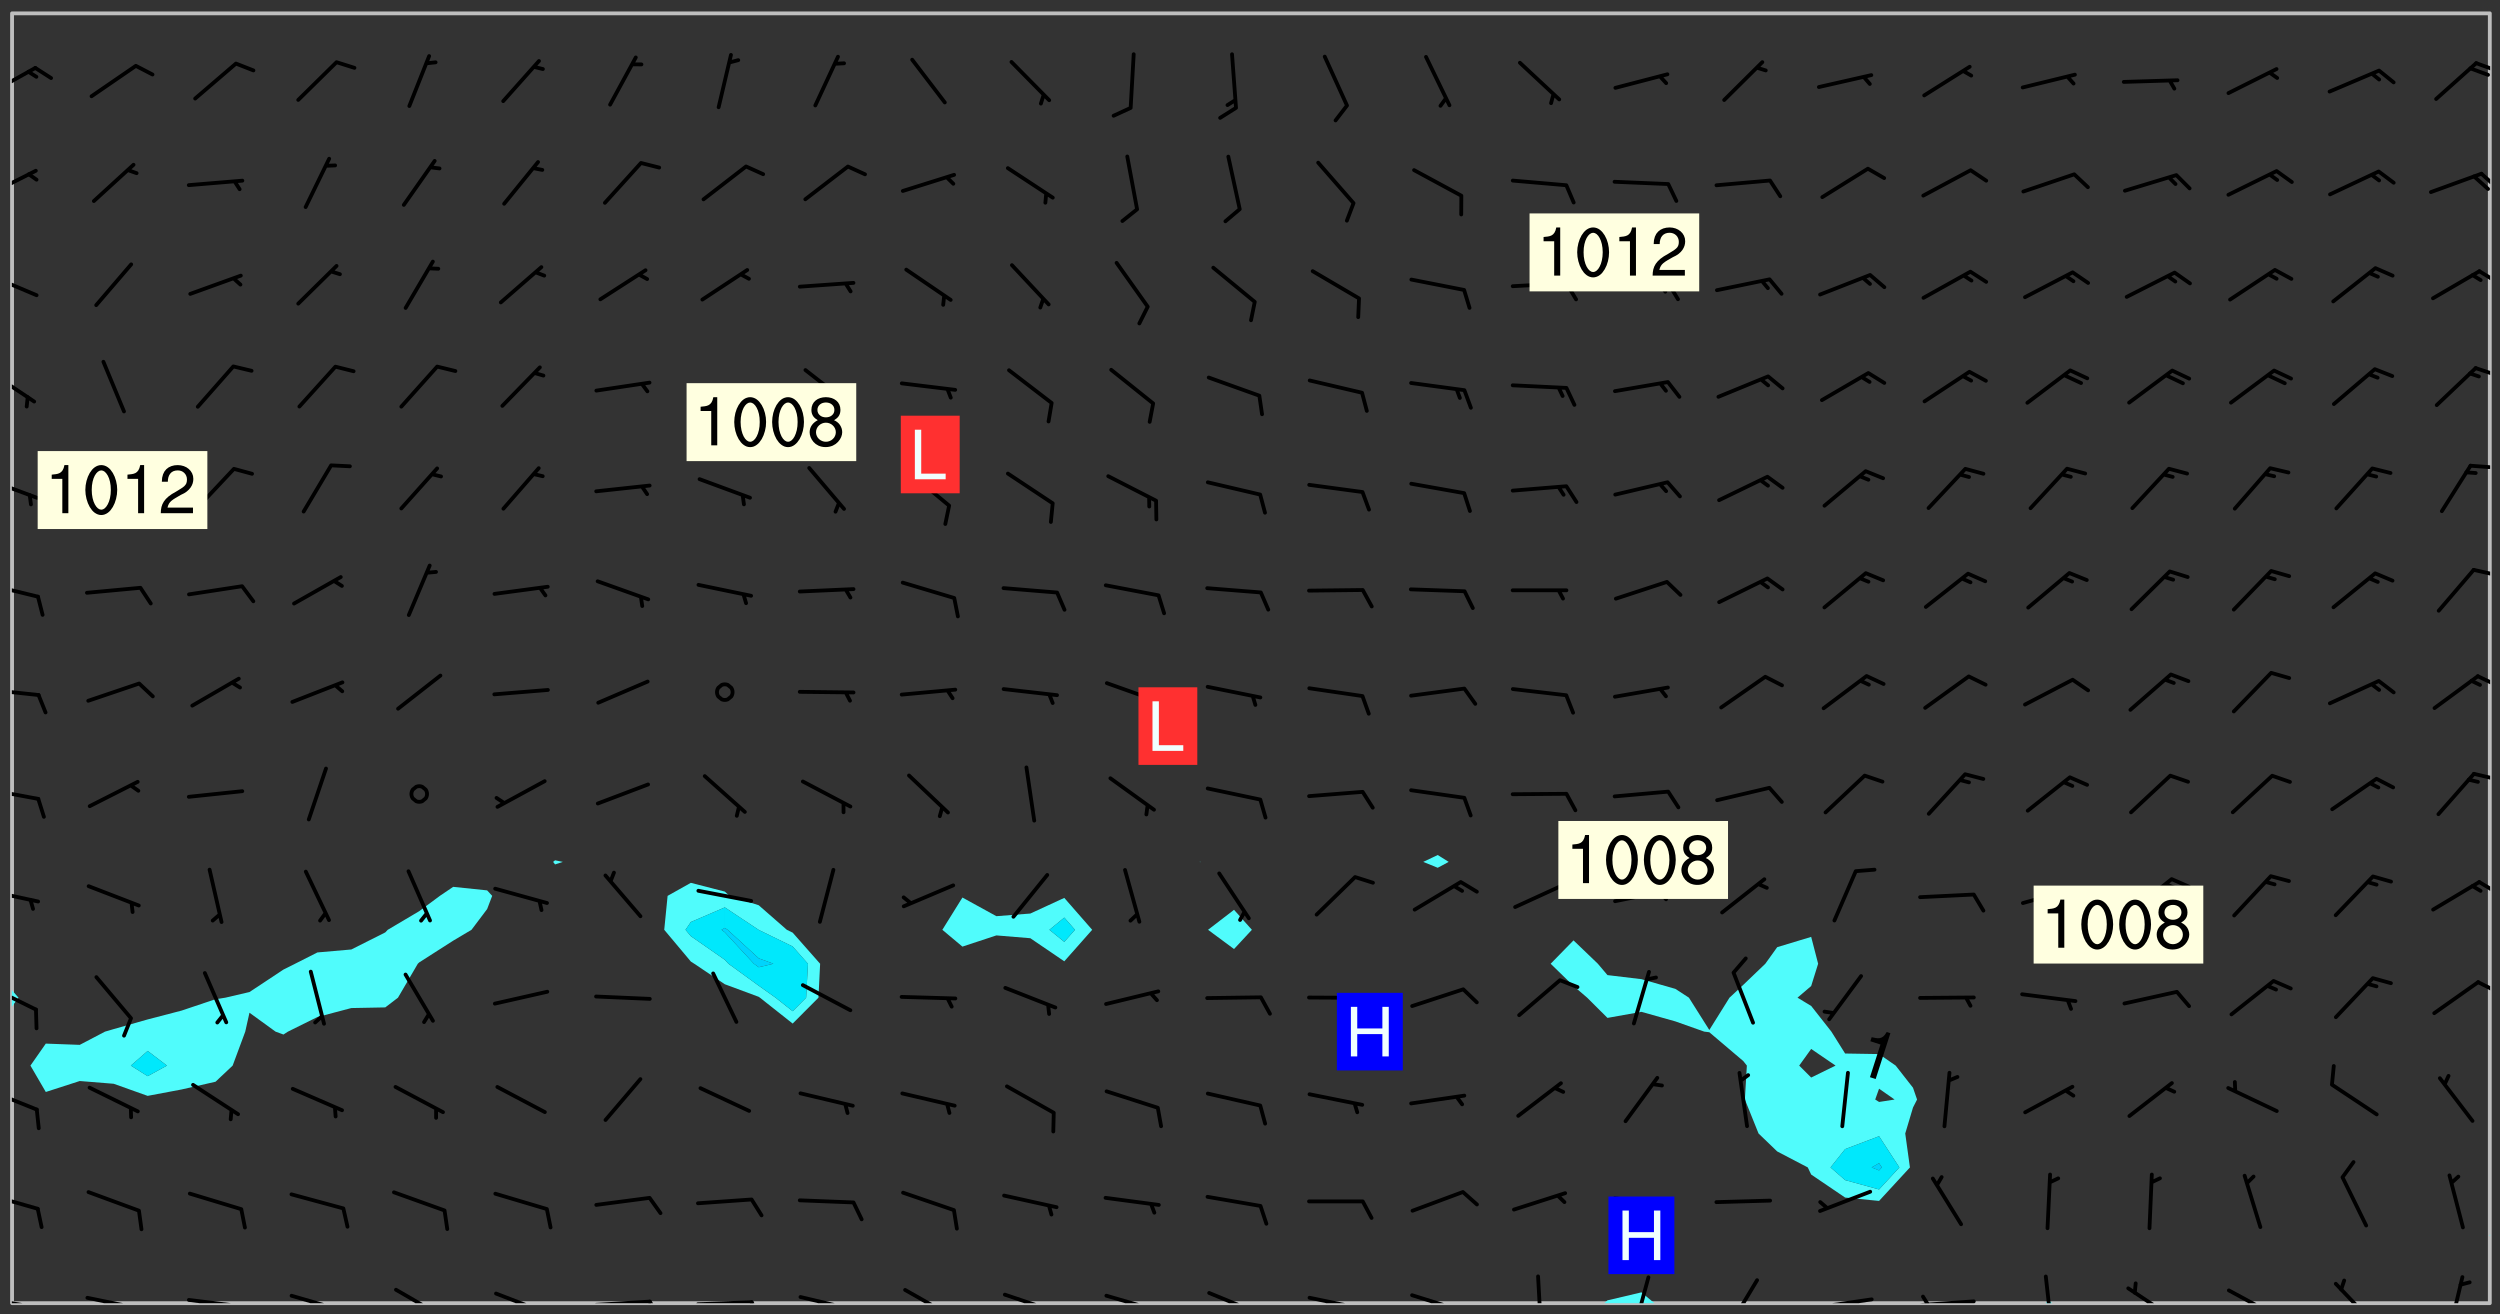 <svg xmlns="http://www.w3.org/2000/svg" role="img" xmlns:xlink="http://www.w3.org/1999/xlink" viewBox="142.45 309.95 326.84 171.84"><rect x="142.45" y="309.95" width="326.84" height="171.84" fill="#333333" stroke="none"/><defs><clipPath id="a"><path d="M144 441h1v39.328h-1zm0 0"/></clipPath><clipPath id="b"><path d="M144 311.672h1V440h-1zm0 0"/></clipPath><clipPath id="c"><path d="M144 311.672h324v168.656H144zm0 0"/></clipPath><clipPath id="d"><path d="M352 478h7v2.328h-7zm0 0"/></clipPath><clipPath id="e"><path d="M409 479h2v1.328h-2zm0 0"/></clipPath><clipPath id="f"><path d="M467 471h1v9.328h-1zm0 0"/></clipPath><clipPath id="g"><path d="M467 311.672h1V472h-1zm0 0"/></clipPath><clipPath id="h"><path d="M144 479h4v1.328h-4zm0 0"/></clipPath><clipPath id="i"><path d="M147 480h2v.328h-2zm0 0"/></clipPath><clipPath id="j"><path d="M153 479h9v1.328h-9zm0 0"/></clipPath><clipPath id="k"><path d="M160 480h2v.328h-2zm0 0"/></clipPath><clipPath id="l"><path d="M166 479h9v1.328h-9zm0 0"/></clipPath><clipPath id="m"><path d="M173 480h3v.328h-3zm0 0"/></clipPath><clipPath id="n"><path d="M180 479h8v1.328h-8zm0 0"/></clipPath><clipPath id="o"><path d="M193 478h8v2.328h-8zm0 0"/></clipPath><clipPath id="p"><path d="M207 478h8v2.328h-8zm0 0"/></clipPath><clipPath id="q"><path d="M220 479h8v1.328h-8zm0 0"/></clipPath><clipPath id="r"><path d="M227 479h2v1.328h-2zm0 0"/></clipPath><clipPath id="s"><path d="M233 479h8v1.328h-8zm0 0"/></clipPath><clipPath id="t"><path d="M240 479h3v1.328h-3zm0 0"/></clipPath><clipPath id="u"><path d="M246 479h9v1.328h-9zm0 0"/></clipPath><clipPath id="v"><path d="M253 480h2v.328h-2zm0 0"/></clipPath><clipPath id="w"><path d="M260 478h8v2.328h-8zm0 0"/></clipPath><clipPath id="x"><path d="M273 478h8v2.328h-8zm0 0"/></clipPath><clipPath id="y"><path d="M279 480h1v.328h-1zm0 0"/></clipPath><clipPath id="z"><path d="M286 479h9v1.328h-9zm0 0"/></clipPath><clipPath id="A"><path d="M300 478h8v2.328h-8zm0 0"/></clipPath><clipPath id="B"><path d="M313 479h8v1.328h-8zm0 0"/></clipPath><clipPath id="C"><path d="M319 480h2v.328h-2zm0 0"/></clipPath><clipPath id="D"><path d="M326 479h9v1.328h-9zm0 0"/></clipPath><clipPath id="E"><path d="M332 480h2v.328h-2zm0 0"/></clipPath><clipPath id="F"><path d="M343 476h2v4.328h-2zm0 0"/></clipPath><clipPath id="G"><path d="M355 476h4v4.328h-4zm0 0"/></clipPath><clipPath id="H"><path d="M368 477h5v3.328h-5zm0 0"/></clipPath><clipPath id="I"><path d="M379 479h9v1.328h-9zm0 0"/></clipPath><clipPath id="J"><path d="M393 479h8v1.328h-8zm0 0"/></clipPath><clipPath id="K"><path d="M393 479h2v1.328h-2zm0 0"/></clipPath><clipPath id="L"><path d="M409 476h2v4.328h-2zm0 0"/></clipPath><clipPath id="M"><path d="M420 478h7v2.328h-7zm0 0"/></clipPath><clipPath id="N"><path d="M433 478h8v2.328h-8zm0 0"/></clipPath><clipPath id="O"><path d="M447 477h6v3.328h-6zm0 0"/></clipPath><clipPath id="P"><path d="M462 476h3v4.328h-3zm0 0"/></clipPath><clipPath id="Q"><path d="M144 465h4v4h-4zm0 0"/></clipPath><clipPath id="R"><path d="M144 452h4v4h-4zm0 0"/></clipPath><clipPath id="S"><path d="M144 438h4v5h-4zm0 0"/></clipPath><clipPath id="T"><path d="M466 438h2v2h-2zm0 0"/></clipPath><clipPath id="U"><path d="M144 426h4v3h-4zm0 0"/></clipPath><clipPath id="V"><path d="M466 425h2v2h-2zm0 0"/></clipPath><clipPath id="W"><path d="M144 412h4v3h-4zm0 0"/></clipPath><clipPath id="X"><path d="M465 410h3v2h-3zm0 0"/></clipPath><clipPath id="Y"><path d="M144 399h4v3h-4zm0 0"/></clipPath><clipPath id="Z"><path d="M466 398h2v2h-2zm0 0"/></clipPath><clipPath id="aa"><path d="M144 386h4v3h-4zm0 0"/></clipPath><clipPath id="ab"><path d="M465 384h3v2h-3zm0 0"/></clipPath><clipPath id="ac"><path d="M144 372h4v4h-4zm0 0"/></clipPath><clipPath id="ad"><path d="M465 370h3v2h-3zm0 0"/></clipPath><clipPath id="ae"><path d="M144 358h4v5h-4zm0 0"/></clipPath><clipPath id="af"><path d="M465 357h3v3h-3zm0 0"/></clipPath><clipPath id="ag"><path d="M144 345h4v4h-4zm0 0"/></clipPath><clipPath id="ah"><path d="M466 345h2v2h-2zm0 0"/></clipPath><clipPath id="ai"><path d="M144 332h4v4h-4zm0 0"/></clipPath><clipPath id="aj"><path d="M466 332h2v3h-2zm0 0"/></clipPath><clipPath id="ak"><path d="M144 318h4v5h-4zm0 0"/></clipPath><clipPath id="al"><path d="M465 317h3v3h-3zm0 0"/></clipPath><g id="am" clip-path="url(#clip1)"><path fill="#fff" fill-opacity="0" fill-rule="evenodd" d="M0 0h1000v1000H0zm0 0"/><path fill="#d3d3d3" fill-opacity="0" fill-rule="evenodd" d="M162.152 355.867l-.234.293.059.234.117.172.176.234.293.348.113.059.117-.172.059-.234.176-.176.465-.176h.699l.234.293.289.816.059.176.176.23.352.234.699.699.172.176.234.348.234.41.289.582.41.465.23.234.234.176.117.23.176.293.172 1.164v.234l.059.289.059.117.117.117.348.41.117.172.176.176.176.234.117.172.172.352.059.234.234.406.234-.059-.176.176-.059.93h-.582l-.234-.113-.348.113-.117.117-.059.293-.059.176-.117.172-.465.293-.059.234-.059.113v.645l.059.172v.41l.059.059v.406l.059.406.117.176.059.059.23.641-.059.293v.699l-.059.582v.234l-.059.23-.055.352v1.922l.055.117h.426l-.367.117-.023.352.891 1.168 1.742.539 1.34.359v.539l.09.809.535.715 1.52.27.891-.086.09 1.164.535.18 1.16-.18 2.055-.984 1.16-.363 1.879-.176 1.695-.18-.18.719-1.516.086-1.25.09-.805.27-1.074.809.27.719.535.898-.18.625-.266.809.266 1.078.625.898.805.18 1.25-.18-.266.723.098.504.055.293v.172l.059.293v.406l.176.117.352.117h.406l.293-.176.113-.117.059-.117.117-.23.059-.176.352-.465.23-.176.176-.059.176.059.059.176.117.988.055.469.059.172.117.234.176.059.816.059h.289l.117.234.059.406.059.352v1.105l.117.293.117.348.289.699.176.352.582.754.352.176.172.059.469.234.641.465.348.234.293.176.293.055.23.062.816.348.293.176.113.172.352.352.117.176.523.641v.289l.059.352v.348l.059.352.059.289.117.059.172.059h.176l.582.234.176.117.176.289.176.234.113.234.293.23.117.117v.41l.059.055.289.234.234.117.059.117.117.172.059.117.23.234.059.176.234.059.117.059-.117.113-.059.117v.117l-.117.293-.117.289v.582l.176.117.117.059.059.117.117.117.113.059.176.348.059.352.059.406v.176l-.059.176-.117.699v.172l.117.176.293.293h.406l.176.117.117.172.117.293v.234h-.527l-.23-.234h-.234l-.176.059-.059.699.059.348.117.176.176.41.117.23.289.469.176.055h.523l.234.059.758.641.059.293v.234l.059.059.23.348v.352l-.117.172v.293l.293.289.293.176.172.059.293.176.293.117.582.406.289.234.293.176.219.16.016.012.23.176.641.523.176.234.117.176.176.176.113.172v.641l.117.176.469.117.582.117.234.059.23.113.293.117.113.059.586.352.289.172.176.062.176.055.176.059.699.352.289.176.234.055.289.176.234.117.641.406.293.117.172.059.234.059.41.059.23.059.234.117.059.172-.41.176.469.059.059.293.113.234.176.055.234.059.176.059.406.117.641.234.117.172.059.234v.176l-.059.117-.059.406.234.234.117.059.348.117.641.23.176.117.289.117.176.176.234.465.582 1.105.176.176.348.176.176.117.352.117 1.047.523.234.059.465.113.293.059.465.176.758.582.234.234.348.465.176.176.289.234.816.699.293.176.289.289.293.176.293.289.695.641.176.176.293.234.289.234.469.289.641.582.348.234.234.293.348.348.352.465.934.992.348.406.117.176.234.059.113.117.645.176.23.113.234.059.293.176.23.117.934.699.406.406.234.176.406.176.234.117.816.348.348.234.234.117.293.289.23.117.758.352.352.172.23.059.293.117.234.059.871.176h.816l.469.23.172.059.875.699.465.117.293.059.176.059.23.059.469.059.348.059.352.059.406.059h.293l.172.059v.23l.176.176h.293l.348.059.352.059.699.117h.641l.465-.234.293-.176.172-.117.41-.172.289-.176.934-.465.469-.293.523-.293.465-.172.465-.176 1.051-.465.289-.117.41-.117.289-.117.527-.176 1.516-.699.582-.348.289-.059.293-.059.348-.117.875-.23.352-.117h.113l.234-.059.875-.234.234-.059h.812l.352-.059.816-.117.172-.059.352-.055.293-.059.23-.059.816-.176.176-.059h.348l.234-.059.465-.117.758-.172.234-.059h.348l.41-.117.289-.059 1.285-.059h.289l.41-.059.23-.059h.176l.875-.117h.406l.41-.117h.348l.352-.113.871-.059h1.75l1.047.289.41.117.289.117.352.117.289.117 1.051.172.289.059h.293l.293.059.172.059.41.059.172.059.117.059h.117l.117.059.352.059h.113l.41.066 1.922.395 1.926.395 1.52.449 1.695.719 2.145.805 1.605-.719 1.43-.805 1.16-1.078 1.25-.449 3.035-.719 1.875-.359 2.145-1.348 2.234-1.254 2.5-1.258 1.695-.449 1.785-.18 1.16-.27.625.539 1.34-.27.715-.988.984-1.344.445-.18.805-.359 1.875-.539 1.785-.449 1.25-.27 1.16-.09 1.699-.09 1.961-.27 1.25-.09h.539l.625-.09h.891l2.145-.18 2.41-.18 2.59-.09 1.695.18 1.609.09 1.43.359 1.16.719 1.875.988 1.16 1.527.266.715.629.09.355.898.535.539.535 1.527 1.074.359h.535l-.805.535.09 1.707.715 2.695.891.805.895.988.715 1.258 1.785.539 1.52-.18.355 1.344 1.609-.805.98-.539.27.27.316-.215.219-.145.801.449.449-.359h.355l.535-.27.539-.719.535-.27.625-.988 1.16.449.84.371 1.395.617 1.695-.18h1.605l1.785.09.18-1.707.535-1.344.805.27.492.848.402.406-.09.539v.359l.715.449.711-.27h1.43l.359.988.445 1.258.715 1.344 1.25.629 1.695.629.715-.18.18-.539.98-.09.449.359.086 1.258-.266.629-.535.18v.539l.715.984.266.539.984.988.801 1.078-.266.359-.09.898-.625 2.332-.355 2.066-.09 1.793-.18.719-.09.539v1.438l-.98 1.883-.359 1.707-.535.898-.805 1.168-.266.539 2.055 1.254.086.359-.355.539-.09-.18v.809l.09 1.438-.445.715-1.074.094-.266.715.535.898.805.719 1.16.809 1.34.27.445.359-.355.449-1.789-.09-1.25-.449-.715-.719-.625-.09-.176 3.59-.188 1.309h89.359V311.703h-55.27v49.082l.762.125 3.289.543 2.023 2.836v2.754l2.352.332 2.348.332h4.051l-1.379 4.16-2.023.707-2.023.703-.543.344-2.594 1.617-.188.117-2.023-2.078-.73-2.742-2.672-2.078-1.375-3.5-.066-.082-1.957-2.672 2.75-1.418v-49.082H294.422v91.414l.117.031.133.012.074.074.105.047.09.059.086.059.09.059.297.297.059.09.031.117.027.117.016.137-.031.117-.059.09-.059.086-.043.105-.047.102-.027.121v.145l.176.27.148.148.074.086.074.074.043.105.062.09.059.086.043.105.059.09.047.102.043.105.059.086.117.18.074.074.062.086.059.09.043.105.059.09.059.086.062.09.059.09.043.102.117.18.074.074.059.086.074.074.09.059.105.047h.148l.133-.016.133.016.102-.047.074-.074.047-.102-.016-.133v-.148l-.047-.105-.027-.117-.047-.102-.027-.121-.043-.102-.062-.09-.043-.102-.043-.105-.031-.117-.016-.133-.012-.137.086-.059.059-.086.121-.031.043.105.016.133v.117l.059.102.059.09.09.059.148.148.059.09.043.105-.012.102.086.059.105.047.086.059.09.059.074.074-.117.027-.105.047-.086.059-.074.074-.059.09-.062.086-.027.121-.047.102-.043.105-.031.117-.012.133-.016.133v.148l.027.117.047.105.043.102.059.09.074.074.09.059.074.074.09.059.059.09.043.105.047.102.117.031.133.016h.148l.117-.031.105.043.043.105.047.102.027.121L299.5 410l.027.117.031.121.027.117.105.043.102.047.133-.016.148.148.062.086.074.074.07.074.09.062.105.043.102.043.117.031.137.016.117-.031.074-.074.027-.117-.012-.133-.031-.121-.027-.117.043-.105h.117l.09.062.117.027h.148l.133.016h.148l.133.016.133-.016h.148l.133-.016.133-.012.137.012.117-.027.133-.016.191-.059-.059.176-.016.133-.027.121-.016.133-.059.086-.133.016-.105.047-.105.043-.117.031-.117.027-.266.031h-.148l-.133.016-.074.074.059.086.148.148.117.18.074.07.09.062.09.059.086.059.09.059.102.043.105.062.105.043.086.059.105.047.102.043.18.117.059.09-.043.102-.047.105.016.133.223.223.059.09.043.102.031.121.043.102.016.133.031.117.012.137.031.117.148.148.102.043.105.043.117.031.133.016.137.016h.117l.117-.031.09-.059.043-.105.047-.102.043-.105.031-.117.012-.133v-.148l-.012-.133-.016-.133-.031-.117-.043-.105-.047-.105-.043-.102-.043-.105-.016-.133.016-.133.027-.117.031-.117.027-.121.047-.102.09-.059.086-.062.074-.074.09-.059.223-.223.059-.086.074-.074.117-.18.059-.086v-.148l-.074-.074-.102-.047-.105-.043-.102-.043-.059-.09-.047-.105-.027-.117.09-.059.117-.031.102-.043.18-.117.148-.148.012-.133-.012-.105-.09-.059-.133.016h-.148l-.133.016-.133-.016-.121-.031-.086-.059-.074-.074-.059-.09-.062-.086-.117-.18-.059-.086.031-.121.086-.059.121-.031.059-.086v-.121l-.031-.117-.059-.09-.059-.086-.047-.105-.027-.117-.016-.133.059-.09.074-.074.09-.059.117-.18.074-.074.059-.086.148-.148.121-.031.133-.016.133.016.074.074.043.105.016.133-.031.117-.117.031-.133.012-.148.148-.043.105-.047.102-.027.121-.031.117v.148l.031.117.043.105.059.09.074.07.074.074.117.031.121.027.117-.027.133-.016h.117l.09.059.074.074.047.105.059.086.102.047.133.016.105.043.086.059-.012.105-.074.074-.18.117-.059.09-.09.059-.07.074-.074.074-.062.09-.027.117-.016.133.016.133-.016.133v.148l.016.133.027.117.031.121.074.074.09.059.086.059.09.059.117.031v.086l-.102.047-.09.059-.266.031-.117.027h-.148l-.105.043-.102.047-.059.09-.062.234-.012.133-.031.121-.016.133v.293l-.012.133.012.137.016.133.133.016.133.012.121.031.086.059.074.074.047.105.043.102.016.133v.445l-.016.133v.445l.031.266.027.117.016.133.031.117.086.211.031.266v.148l-.031.117-.027.117-.031.121-.027.117-.031.117-.031.121-.012.133-.016.133.09.059.117-.031.102.016.047.105-.031.266v.441l-.043.105-.047.105-.043.102-.043.105-.059.086-.031.121-.043.117-.031.117-.016.133.016.133.059.09.105.047.086.059.059.086-.012.137-.031.117-.043.102v.445l-.016.133v.148l-.031.117-.043.105-.027.117-.047.105-.043.102-.031.121-.027.117-.031.133-.031.117-.027.117-.043.105-.031.117-.031.121-.012.133-.016.133v.297l.027.117v.148l.047.398.027.117.059.09.121.031h.148l.133-.016.059.09v.117l-.059.09-.09.059-.102.043-.105.047-.09.059-.086.059-.137.016-.117-.031-.133-.016-.102.047-.062.086-.012.137-.016.133-.031.117-.027.117-.016.133-.031.121v.297l.016.133.031.117v.148l.012.133v.148l-.027.117-.047.102-.027.121-.031.117-.059.09-.074.074-.102.043-.105.047-.117.027-.121.031-.102-.047.059-.086.105-.047.027-.117.031-.117.027-.121.031-.117v-.148l.016-.133-.031-.117-.043-.105-.105.016-.074.074-.102.043-.09.062-.074.074-.043.102-.016.133-.031.117L304.25 426l-.031.117-.027.117-.031.121-.027.117-.031.117-.043.105-.09.059h-.09l-.117-.031-.031-.086.016-.137-.031-.117v-.148l-.012-.133v-.148l-.062-.234-.027-.121-.043-.102-.047-.105-.059-.086-.059-.09-.043-.105-.062-.086-.148-.148-.07-.074-.105-.047-.105-.043-.102-.043-.297-.297-.09-.074-.086-.059-.105-.043-.09-.062-.086-.059-.105-.043-.09-.059-.086-.062-.074-.07-.105-.047-.086-.059-.105-.043-.09-.062-.102-.043-.105-.043-.086-.059-.105-.047-.105-.043-.102-.047-.09-.059-.102-.043-.105-.043-.09-.062-.117-.027-.133-.016-.133.016H299.75l-.133.016-.117-.031-.09-.059-.074-.074-.09-.059-.102-.047h-.148l-.121-.027-.102-.043-.074-.074-.117-.18-.09-.059-.102-.043-.09-.062-.105-.043-.09-.059-.086-.059-.105-.047-.059-.086-.059-.09-.043-.105-.047-.102-.074-.074-.086-.059-.074-.074-.09-.059-.223-.223-.043-.105-.031-.266.105-.043h.145l.105.043.074.074.09.059.086.059.105.047.09.059.148.148.07.074.148.148.062.086.074.074.086.059.074.074.09.062.09.059.086.059.27.176.102.047.105.043.102.043.047-.074.059-.086.074-.074.07-.074.105.043.074.074.059.09.043.102.047.105.043.105.121.027.117-.027.074-.09.043-.105.059-.09.074-.074.105-.043.117-.027.133.012.09.059.148.148.059.09.043.105.047.102.043.105.043.102.105.047.105.043.133.016.086-.059.059-.09.074-.074.105-.043.117.027.105.047.102.043.105.043.102.047.18.117v.117l-.016.133.016.133.016.137.059.086.102.047.121.027.117.031h.148l.117-.031.059-.09.18-.117.059-.09.074-.074.059-.086.117-.18.18-.117.117.031.09.059.043.074-.016.133v.117l.09.059h.148l.133-.016.133-.012.266-.031.105-.043.117-.031.121-.027.074-.074.07-.074.062-.09-.016-.105-.047-.102-.102-.043-.105-.016-.117.027-.266.031h-.148l-.074-.074-.09-.059-.117-.031-.117-.027-.133-.016h-.148l-.133.016h-.297l-.105-.047-.148-.148-.043-.102-.059-.09.223-.223.086-.059.105-.043.117-.031.133-.016.133.016.137.016.102.043.133-.012.09-.062.102-.043.062-.09-.047-.102-.09-.059-.117-.031-.102-.043-.059-.09-.062-.09v-.117l.016-.133.105-.047.074-.07v-.121l-.09-.059-.031-.117.09-.059.074-.074.043-.105.059-.09.047-.102.016-.133v-.148l-.047-.105-.043-.102-.09-.059-.133-.016-.102-.043-.137-.016-.117-.031h-.445l-.133-.016-.133-.012-.133-.016-.117-.031h-.148l-.133-.016-.133-.012-.266-.031-.121-.043-.086-.059-.074-.074v-.148l.012-.133.105-.047.102-.043.133-.016h.152l.133-.016h.293l.121.031.102.043.09.059.234.062.121-.047.09-.059.102-.043.133-.016.105.043.102.047.133.012.121-.027h.145l.121-.031.117-.027.105-.047.074-.074.086-.059.148-.148.059-.086.047-.105.027-.117.016-.105-.102-.043-.09-.059-.117-.031-.105-.043-.09-.062-.074-.086-.074-.074-.102-.043-.105-.047-.102-.043-.059-.09-.047-.102-.086-.211-.062-.086-.059-.09-.074-.074-.086-.059h-.27l-.117.031-.09.059-.102.043-.133.016-.105-.016-.027-.117-.062-.09-.117-.031-.102-.043-.148-.148-.031-.117-.016-.105.074-.074.18-.117.117-.027.117-.031.137.016.102.043.105.043.102.047.105.043.117.031.133.016.117.027.133.016.105-.016.09-.059-.074-.074-.105-.043-.074-.074-.074-.09-.148-.148-.086-.059-.09-.059-.074-.074-.09-.059-.102-.047-.121-.027-.102-.047-.105-.043-.117-.031-.102-.043-.121-.031h-.148l-.117.031-.105.043-.086.062-.18.117-.086.059-.09.059-.105.047-.086.059-.105.043-.102.043-.105.047-.074.074-.059.09-.059.086-.047.105-.059.086-.074.074-.133-.012-.117-.031h-.117l-.074.074-.09.059-.074.074-.09.059-.086.059-.105.047-.102.043-.137.016-.102-.043-.148-.148-.105-.047h-.086l-.105.047-.102.043-.121.031-.117-.031-.074-.074v-.117l.031-.121.074-.07.059-.09.074-.074.117-.031.105-.043h.293l.133-.016.137-.016.102-.043.09-.059.102-.047.09-.059.133-.012.09.059.133.012.09-.059.086-.059.105-.043.09-.059.086-.062.09-.059.148-.148.059-.086.059-.09.105-.043.133-.016.117.027.121.031.059-.059.059-.09.031-.266.027-.117.105.012.133.016.102-.043.09-.059.059-.09.074-.074.059-.09.047-.102.012-.133-.012-.133-.047-.105-.148-.148-.059-.09-.059-.086-.043-.105v-.445l.016-.133v-.148l.012-.133-.059-.059-.09.059-.102-.043-.18-.117-.086-.059-.062-.09-.059-.09-.074-.074-.086-.059-.121.031-.102.012-.105.047-.086.059-.105.043-.148.148-.09.059-.086.059-.09.062-.105.043-.133.016v-.121l.105-.043.117-.031.074-.07.043-.105v-.148l-.027-.117-.148-.148-.133-.016h-.148l-.117.031-.105.043-.102.043-.09.062-.117.027-.074-.074.012-.133-.043-.102-.043-.105-.09-.059-.117.027-.121.031-.117.031-.102.043-.121.031-.102.043-.105.043-.09.059-.102.016v-.117l.016-.133-.059-.09-.074.043-.148.148-.059.09-.074.074-.047.105-.043.102-.074.074-.059.09-.074.074-.059.086-.074.074-.09.062-.074.07-.074.074-.102.016-.133.016-.105-.043v-.121l.148-.148.043-.102.059-.09.047-.102.043-.105.059-.09.031-.117.043-.102.031-.121.027-.117.047-.105.043-.102.043-.105.074-.07.09-.062.09-.059.102-.043h.297l.266-.031.105-.043-.074-.074-.117-.031-.105-.043-.09-.059-.102-.047-.09-.059-.102-.043-.105-.043-.09-.062-.086-.059-.105-.043-.102-.043-.121-.031-.117-.031-.102-.043L297.5 410.25l-.102-.043-.09-.059-.043-.105-.016-.133.102-.043.133-.016.137.016.133-.016.102-.043.059-.09.016-.105-.09-.059-.074-.074-.102-.043-.09-.059-.148-.148-.043-.105-.016-.133v-.293l-.059-.09-.09-.059-.074-.074-.043-.105-.031-.117-.059-.09-.074-.074-.117-.027-.074-.074-.09-.059-.09-.062-.086-.059-.074-.074-.059-.086-.047-.105-.086-.059-.148-.148-.195-.059-.133.016-.102.043-.074.074-.047.102-.043.105-.059.09-.059.086-.297.297-.09.059h-.086l-.062-.086-.043-.105.031-.117.059-.09.027-.117-.012-.133-.09-.062-.105.047-.117.027-.117.031-.27.176-.102.047-.117.027-.105.047-.09.059-.102.043-.059-.086-.047-.105.016-.133.047-.105.07-.074.074-.07.059-.09v-.148l-.043-.105h-.238l-.102.047-.031.117-.027.117-.031.121-.074.043-.133.016-.074-.047-.043-.102-.043-.105-.047-.102-.043-.105-.121.031-.102.043-.133.016-.117.031-.105.043-.09.059-.102.047-.121.027-.133.016-.102-.043-.059-.09-.047-.105-.043-.102-.043-.105v-.117l.059-.09.086-.059.18-.117.102-.047.105-.043.105-.059.102-.043.09-.062.102-.043.105-.059.102-.047.09-.059.105-.043.102-.043.09-.062.102-.043.137-.016.117.031.102.043.121.031.102.043.105.047.102.043.105.043.102.047.105.043.102.043.105.047.086.059.105.043.117.031.105.043.102.047.09.059.105.043.102.043.105.047.117.027.102.047.121.027h.148l.086-.059.016-.102.059-.09-.027-.117-.074-.074-.117-.18-.074-.074-.09-.074-.18-.117-.086-.059-.105-.043-.102-.047-.27-.176-.059-.09-.074-.074-.059-.09-.043-.102-.031-.117-.016-.137v-.562l-.012-.133-.016-.133-.031-.117-.016-.133-.012-.133-.031-.121-.223-.223-.059-.086-.016-.105.031-.117.133-.016v-91.414H172.992v1.453l-.059.234-.352 1.051-.172.523-.117.348-.176.41-.117.172-.234.293-.23.059h-.352l-.117.059-.23.406v.293l.117.176.23.23.117.234.641.758.293.465.176.234.23.352.234.348.641.816.176.465.172.41.117.695.176.469.117 1.398.059.465v.875l.117 1.047v4.781l-.059.465-.352 1.281-.176.523-.113.41-.352.93L172.934 336l-.234.582-.117.176-.172.348-.176.406-.352.816-.059.293-.113.293-.117.289-.059.176-.117.875-.059.406-.059.117-.059.176-.059.172-.23.527-.117.172v.234l-.117.234-.059.172-.176.586v.289l-.059.176v.293l-.059.113-.059.527v.172l-.055.234v2.621l-.176.816-.117.176-.176.234-.117.172-.113.234-.586.934-.23.289-.293.465-.176.234-.289.352-.352.699-.113.23-.176.41-.176.23-.406.527-.816.699-.293.172-.289.234-.176.117-.176.176-.523.406-.527.176-.172.176-.234.055-.641.176h-.758m12.211 31.023l-1.074.449.359.895 1.25-.715.445-.539-.98-.09"/><path fill="#d3d3d3" fill-opacity="0" fill-rule="evenodd" d="M201.508 416.598h-.895l.449.629.98.359.805-.09.445-.988-.176.09-.715-.355-.895.355m154.621 59.07l-.059-.523v-.293l.113-.293.059-.23.469-.469h.113l.117-.113.117-.059h.176l.234-.059h.348l.234.059.117.059.23.172.059.176.117.582v.293l-.117.176-.172.289-.176.176-.527.523-.23.234-.117.059h-.176l-.117-.059-.406-.293-.176-.117-.117-.059-.059-.113-.055-.117m6.641-10.957l-.059-.172v-1.109l.059-.172.176-.059.172-.059h.176l.234-.059.117.059.059.699-.059.172-.117.176-.117.059-.234.523-.113.059h-.234l-.059-.117m9.613-14.391l-.117-.176v-.699l.293-.875.117-.172.176-.352.113-.23.117-.293.352-.758.117-.23.172-.234h.176l.117-.059h.641l.117.059.234.234.172.113.352.293.117.117.113.176v.113l.117.059.117.117v.699l-.059.176v.23l-.059.176-.348 1.051-.117.23-.117.234-.117.059-.23.234-.641.289h-.875l-.41-.117-.641-.465"/><path fill="none" stroke="#bebebe" stroke-linecap="round" stroke-linejoin="round" stroke-miterlimit="10" stroke-width=".5" d="M467.957 311.695H144.027v168.625h323.93v-168.625"/><g clip-path="url(#a)"><path fill="#fff" fill-opacity="0" fill-rule="evenodd" d="M144 475.891v4.438h.004H144v-38.77 34.332"/></g><g clip-path="url(#b)"><path fill="#fff" fill-opacity="0" fill-rule="evenodd" d="M144 435.945v3.453-127.727h.004H144V435.945"/></g><path fill="#50fcfc" fill-rule="evenodd" d="M144 439.398v2.16l.004-.004v-2.156H144"/><g clip-path="url(#c)"><path fill="#fff" fill-opacity="0" fill-rule="evenodd" d="M144.004 480.328v-38.773l.863-1.172-.863-.984V311.672h57.695v114.223l-1.742 1.176-2.695 2-4.117 2.438-.324.34-4.438 2.234-4.438.387-2.914 1.477-1.523.762-4.441 2.938-3.156.738-1.281.195-4.438 1.492-4.438 1.156-4.438 1.262-1.137.332-3.305 1.73-4.438-.164-2.008 2.875 2.008 3.449 4.438-1.434 4.441.359 4.438 1.582 4.438-.836 4.438-1.012 2.238-2.109 1.648-4.441.551-2.473 3.41 2.473 1.031.379.59-.379 3.848-1.91 4.438-1.172 4.438-.086 1.66-1.27 2.594-4.438.188-.176 4.438-2.84 2.395-1.422 2.043-2.711.66-1.727-.66-.715-4.438-.461V311.672h13.316v110.75l-.254.207.254.332 1.02-.332-1.02-.207v-110.75h17.75V425.367l-3.035 1.703-.441 4.438 3.477 4.148.453.289 3.988 2.676 4.438 1.648.16.113 4.277 3.383 3.371-3.383.219-4.438-3.59-4.066-.762-.371-3.676-3.211-3.824-1.227-.613-.559-4.441-1.145V311.672h26.633V435.941l-.004.004.004.004V311.672h8.875v115.617l-2.625 4.219 2.625 2.199 4.438-1.465 4.441.367 4.438 3.02 3.648-4.121-3.648-4.172-4.438 2.047-4.441.344-4.438-2.438V311.672h31.07v110.926l-.043.031.043.051.035-.051-.035-.031V311.672h4.438v117.223l-3.398 2.613 3.398 2.516 2.336-2.516-2.336-2.613V311.672h26.629v110.059l-1.891.898 1.891.77 1.438-.77-1.438-.898v-110.059h48.824V432.434l-4.441 1.344-1.555 2.168-2.883 2.762-1.801 1.676-2.637 4.223-2.664-4.223-1.773-1.152-4.438-1.27-4.441-.531-1.254-1.484-3.184-3.055-2.988 3.055 2.988 2.91 1.781 1.527 2.656 2.645 4.441-.793 4.438 1.25 3.77 1.336.668.082 4.438 3.766.469.594-.258 4.438 1.785 4.438 2.441 2.348 3.996 2.09.445.93 4.438 3.008 4.438.441 4.035-4.379-.613-4.438 1.016-3.398.531-1.039-.531-1.543-2.266-2.895-2.172-1.504-4.438-.074-1.797-2.863-2.641-3.359-1.789-1.078 1.789-1.523.91-2.914-.91-3.512V311.672h88.762v159.688l-.09.094.09.09v8.785h-57.273l-.422-.426-.422.426h-51.133l-1.703-1.422-4.441 1.047-.426.375H144.004"/></g><path fill="#50fcfc" fill-rule="evenodd" d="M144.867 440.383l-.863 1.172v-2.156l.863.984m3.57 12.328l-2.008-3.449 2.008-2.875 4.438.164 3.305-1.73 1.137-.332 4.438-1.262v4.117l-2.199 1.918 2.199 1.383 2.523-1.383-2.523-1.918v-4.117l4.438-1.156 4.438-1.492 1.281-.195 3.156-.738 4.441-2.938 1.523-.762 2.914-1.477 4.438-.387 4.438-2.234.324-.34 4.117-2.438 2.695-2 1.742-1.176 4.438.461.66.715-.66 1.727-2.043 2.711-2.395 1.422-4.438 2.84-.188.176-2.594 4.438-1.66 1.27-4.438.086-4.438 1.172-3.848 1.91-.59.379-1.031-.379-3.41-2.473-.551 2.473-1.648 4.441-2.238 2.109-4.438 1.012-4.438.836-4.438-1.582-4.441-.359-4.438 1.434"/><path fill="#00e8fc" fill-rule="evenodd" d="M161.754 450.645l-2.199-1.383 2.199-1.918 2.523 1.918-2.523 1.383"/><path fill="#50fcfc" fill-rule="evenodd" d="M215.016 422.961l-.254-.332.254-.207 1.02.207-1.02.332m17.75 12.695l-3.477-4.148.441-4.438 3.035-1.703 4.441 1.145v2.066l-4.441 1.91-.695 1.02.695.832 4.441 3.09.477.516 3.961 2.875 2.199 1.562 2.238 1.77 1.762-1.77.234-4.438-1.996-2.258-4.438-2.164-.02-.016-4.418-2.93v-2.066l.613.559 3.824 1.227 3.676 3.211.762.371 3.59 4.066-.219 4.438-3.371 3.383-4.277-3.383-.16-.113-4.438-1.648-3.988-2.676-.453-.289"/><path fill="#00e8fc" fill-rule="evenodd" d="M232.766 432.34l-.695-.832.695-1.02 4.441-1.91v2.684l-.43.246.43.324 3.805 4.113.633.457 1.91-.457-1.91-.707-4.07-3.73-.367-.246v-2.684l4.418 2.93.02.016 4.438 2.164 1.996 2.258-.234 4.438-1.762 1.77-2.238-1.77-2.199-1.562-3.961-2.875-.477-.516-4.441-3.09"/><path fill="#00d4fc" fill-rule="evenodd" d="M237.207 431.832l-.43-.324.43-.246.367.246 4.07 3.73 1.91.707-1.91.457-.633-.457-3.805-4.113"/><path fill="#50fcfc" fill-rule="evenodd" d="M259.398 435.949l-.004-.004.004-.004v.008m8.875-2.242l-2.625-2.199 2.625-4.219 4.438 2.438 4.441-.344 4.438-2.047v2.574l-1.945 1.598 1.945 1.578 1.398-1.578-1.398-1.598v-2.574l3.648 4.172-3.648 4.121-4.438-3.02-4.441-.367-4.438 1.465"/><path fill="#00e8fc" fill-rule="evenodd" d="M281.59 433.086l-1.945-1.578 1.945-1.598 1.398 1.598-1.398 1.578"/><path fill="#50fcfc" fill-rule="evenodd" d="M299.344 422.68l-.043-.051.043-.031.035.031-.035.051m4.438 11.344l-3.398-2.516 3.398-2.613 2.336 2.613-2.336 2.516m26.629-10.625l-1.891-.77 1.891-.898 1.438.898-1.438.77m17.754 15.457l-2.988-2.91 2.988-3.055 3.184 3.055 1.254 1.484 4.441.531 4.438 1.27 1.773 1.152 2.664 4.223 2.637-4.223 1.801-1.676 2.883-2.762 1.555-2.168 4.441-1.344.91 3.512-.91 2.914-1.789 1.523 1.789 1.078v5.625l-1.566 2.176 1.566 1.562 3.188-1.562-3.188-2.176v-5.625l2.641 3.359 1.797 2.863 4.438.074v4.523l-.504 1.418.504.316v4.48l-4.438 1.684-1.91 2.395 1.91 1.66 4.438 1.223 2.656-2.883-2.656-4.078v-4.48l2.031-.316-2.031-1.418v-4.523l2.172 1.504 2.266 2.895.531 1.543-.531 1.039-1.016 3.398.613 4.438-4.035 4.379-4.438-.441-4.438-3.008-.445-.93-3.996-2.09-2.441-2.348-1.785-4.438.258-4.438-.469-.594-4.438-3.766-.668-.082-3.77-1.336-4.438-1.25-4.441.793-2.656-2.645-1.781-1.527"/><g clip-path="url(#d)"><path fill="#50fcfc" fill-rule="evenodd" d="M352.176 480.328l.426-.375 4.441-1.047 1.703 1.422h-6.57"/></g><path fill="#fff" fill-opacity="0" fill-rule="evenodd" d="M379.234 447.086l-1.566 2.176 1.566 1.562 3.188-1.562-3.188-2.176"/><path fill="#00e8fc" fill-rule="evenodd" d="M383.672 464.234l-1.91-1.66 1.91-2.395 4.438-1.684v3.523l-.969.555.969.395.363-.395-.363-.555v-3.523l2.656 4.078-2.656 2.883-4.438-1.223"/><path fill="#00d4fc" fill-rule="evenodd" d="M388.109 462.969l-.969-.395.969-.555.363.555-.363.395"/><path fill="#fff" fill-opacity="0" fill-rule="evenodd" d="M388.109 452.281l-.504 1.418.504.316 2.031-.316-2.031-1.418"/><g clip-path="url(#e)"><path fill="#50fcfc" fill-rule="evenodd" d="M409.879 480.328l.422-.426.422.426h-.844"/></g><path fill="#50fcfc" fill-rule="evenodd" d="M467.996 471.543l-.09-.09.09-.094v.184"/><g clip-path="url(#f)"><path fill="#fff" fill-opacity="0" fill-rule="evenodd" d="M467.996 480.328H468v-8.781 8.781h-.004"/></g><path fill="#50fcfc" fill-rule="evenodd" d="M467.996 471.359v.184l.004.004v-.188h-.004"/><g clip-path="url(#g)"><path fill="#fff" fill-opacity="0" fill-rule="evenodd" d="M467.996 311.672H468v159.688-159.688h-.004"/></g><path fill="#fff" fill-opacity="0" fill-rule="evenodd" d="M383.293 451.539l5.559 1.785 3.051-9.48-5.562-1.789-3.047 9.484"/><path fill-rule="evenodd" d="M389.109 444.871l.484.156-1.926 5.992-.746-.242 1.371-4.273-1.32-.426.168-.527.555.109.254.027.246-.016.238-.074.23-.145.223-.238.223-.344"/><g clip-path="url(#h)"><path fill="none" stroke="#000" stroke-linecap="round" stroke-linejoin="round" stroke-miterlimit="10" stroke-width=".5" d="M147.457 480.949l-6.914-1.242"/></g><g clip-path="url(#i)"><path fill="none" stroke="#000" stroke-linecap="round" stroke-linejoin="round" stroke-miterlimit="10" stroke-width=".5" d="M147.457 480.949l.75 2.336"/></g><g clip-path="url(#j)"><path fill="none" stroke="#000" stroke-linecap="round" stroke-linejoin="round" stroke-miterlimit="10" stroke-width=".5" d="M160.758 481.035l-6.883-1.414"/></g><g clip-path="url(#k)"><path fill="none" stroke="#000" stroke-linecap="round" stroke-linejoin="round" stroke-miterlimit="10" stroke-width=".5" d="M160.758 481.035l.691 2.355"/></g><g clip-path="url(#l)"><path fill="none" stroke="#000" stroke-linecap="round" stroke-linejoin="round" stroke-miterlimit="10" stroke-width=".5" d="M174.117 480.758l-6.973-.859"/></g><g clip-path="url(#m)"><path fill="none" stroke="#000" stroke-linecap="round" stroke-linejoin="round" stroke-miterlimit="10" stroke-width=".5" d="M174.117 480.758l.879 2.293"/></g><g clip-path="url(#n)"><path fill="none" stroke="#000" stroke-linecap="round" stroke-linejoin="round" stroke-miterlimit="10" stroke-width=".5" d="M187.32 481.309l-6.75-1.957"/></g><g clip-path="url(#o)"><path fill="none" stroke="#000" stroke-linecap="round" stroke-linejoin="round" stroke-miterlimit="10" stroke-width=".5" d="M200.301 482.09l-6.082-3.523"/></g><g clip-path="url(#p)"><path fill="none" stroke="#000" stroke-linecap="round" stroke-linejoin="round" stroke-miterlimit="10" stroke-width=".5" d="M213.852 481.594l-6.555-2.531"/></g><g clip-path="url(#q)"><path fill="none" stroke="#000" stroke-linecap="round" stroke-linejoin="round" stroke-miterlimit="10" stroke-width=".5" d="M227.398 480.117l-7.016.422"/></g><g clip-path="url(#r)"><path fill="none" stroke="#000" stroke-linecap="round" stroke-linejoin="round" stroke-miterlimit="10" stroke-width=".5" d="M227.398 480.117l1.281 2.094"/></g><g clip-path="url(#s)"><path fill="none" stroke="#000" stroke-linecap="round" stroke-linejoin="round" stroke-miterlimit="10" stroke-width=".5" d="M240.715 480.199l-7.02.262"/></g><g clip-path="url(#t)"><path fill="none" stroke="#000" stroke-linecap="round" stroke-linejoin="round" stroke-miterlimit="10" stroke-width=".5" d="M240.715 480.199l1.234 2.121"/></g><g clip-path="url(#u)"><path fill="none" stroke="#000" stroke-linecap="round" stroke-linejoin="round" stroke-miterlimit="10" stroke-width=".5" d="M253.938 481.141l-6.836-1.625"/></g><g clip-path="url(#v)"><path fill="none" stroke="#000" stroke-linecap="round" stroke-linejoin="round" stroke-miterlimit="10" stroke-width=".5" d="M253.938 481.141l.621 2.375"/></g><g clip-path="url(#w)"><path fill="none" stroke="#000" stroke-linecap="round" stroke-linejoin="round" stroke-miterlimit="10" stroke-width=".5" d="M266.891 482.062l-6.109-3.469"/></g><g clip-path="url(#x)"><path fill="none" stroke="#000" stroke-linecap="round" stroke-linejoin="round" stroke-miterlimit="10" stroke-width=".5" d="M280.48 481.449l-6.66-2.242"/></g><g clip-path="url(#y)"><path fill="none" stroke="#000" stroke-linecap="round" stroke-linejoin="round" stroke-miterlimit="10" stroke-width=".5" d="M279.512 481.125l.199 1.207"/></g><g clip-path="url(#z)"><path fill="none" stroke="#000" stroke-linecap="round" stroke-linejoin="round" stroke-miterlimit="10" stroke-width=".5" d="M293.84 481.312l-6.746-1.965"/></g><g clip-path="url(#A)"><path fill="none" stroke="#000" stroke-linecap="round" stroke-linejoin="round" stroke-miterlimit="10" stroke-width=".5" d="M307.027 481.668l-6.496-2.68"/></g><g clip-path="url(#B)"><path fill="none" stroke="#000" stroke-linecap="round" stroke-linejoin="round" stroke-miterlimit="10" stroke-width=".5" d="M320.535 481.043l-6.879-1.43"/></g><g clip-path="url(#C)"><path fill="none" stroke="#000" stroke-linecap="round" stroke-linejoin="round" stroke-miterlimit="10" stroke-width=".5" d="M319.535 480.836l.344 1.176"/></g><g clip-path="url(#D)"><path fill="none" stroke="#000" stroke-linecap="round" stroke-linejoin="round" stroke-miterlimit="10" stroke-width=".5" d="M333.766 481.379l-6.707-2.098"/></g><g clip-path="url(#E)"><path fill="none" stroke="#000" stroke-linecap="round" stroke-linejoin="round" stroke-miterlimit="10" stroke-width=".5" d="M332.789 481.074l.227 1.203"/></g><g clip-path="url(#F)"><path fill="none" stroke="#000" stroke-linecap="round" stroke-linejoin="round" stroke-miterlimit="10" stroke-width=".5" d="M343.922 483.836l-.391-7.016"/></g><g clip-path="url(#G)"><path fill="none" stroke="#000" stroke-linecap="round" stroke-linejoin="round" stroke-miterlimit="10" stroke-width=".5" d="M356.121 483.719l1.84-6.781"/></g><g clip-path="url(#H)"><path fill="none" stroke="#000" stroke-linecap="round" stroke-linejoin="round" stroke-miterlimit="10" stroke-width=".5" d="M368.547 483.34l3.617-6.023"/></g><g clip-path="url(#I)"><path fill="none" stroke="#000" stroke-linecap="round" stroke-linejoin="round" stroke-miterlimit="10" stroke-width=".5" d="M380.195 480.836l6.953-1.012"/></g><g clip-path="url(#J)"><path fill="none" stroke="#000" stroke-linecap="round" stroke-linejoin="round" stroke-miterlimit="10" stroke-width=".5" d="M393.48 480.57l7.012-.484"/></g><g clip-path="url(#K)"><path fill="none" stroke="#000" stroke-linecap="round" stroke-linejoin="round" stroke-miterlimit="10" stroke-width=".5" d="M394.5 480.5l-.648-1.039"/></g><g clip-path="url(#L)"><path fill="none" stroke="#000" stroke-linecap="round" stroke-linejoin="round" stroke-miterlimit="10" stroke-width=".5" d="M409.91 476.836l.781 6.984"/></g><g clip-path="url(#M)"><path fill="none" stroke="#000" stroke-linecap="round" stroke-linejoin="round" stroke-miterlimit="10" stroke-width=".5" d="M420.691 478.383l5.852 3.891"/></g><path fill="none" stroke="#000" stroke-linecap="round" stroke-linejoin="round" stroke-miterlimit="10" stroke-width=".5" d="M421.543 478.949l.117-1.219"/><g clip-path="url(#N)"><path fill="none" stroke="#000" stroke-linecap="round" stroke-linejoin="round" stroke-miterlimit="10" stroke-width=".5" d="M433.844 478.652l6.176 3.352"/></g><g clip-path="url(#O)"><path fill="none" stroke="#000" stroke-linecap="round" stroke-linejoin="round" stroke-miterlimit="10" stroke-width=".5" d="M447.824 477.785l4.844 5.09"/></g><path fill="none" stroke="#000" stroke-linecap="round" stroke-linejoin="round" stroke-miterlimit="10" stroke-width=".5" d="M448.531 478.523l.387-1.164"/><g clip-path="url(#P)"><path fill="none" stroke="#000" stroke-linecap="round" stroke-linejoin="round" stroke-miterlimit="10" stroke-width=".5" d="M464.375 476.91l-1.625 6.836"/></g><path fill="none" stroke="#000" stroke-linecap="round" stroke-linejoin="round" stroke-miterlimit="10" stroke-width=".5" d="M464.137 477.906l1.188-.312"/><g clip-path="url(#Q)"><path fill="none" stroke="#000" stroke-linecap="round" stroke-linejoin="round" stroke-miterlimit="10" stroke-width=".5" d="M147.379 467.98l-6.758-1.934"/></g><path fill="none" stroke="#000" stroke-linecap="round" stroke-linejoin="round" stroke-miterlimit="10" stroke-width=".5" d="M147.379 467.98l.512 2.398m12.723-2.152l-6.594-2.426m6.594 2.426l.332 2.434m13.047-2.629l-6.727-2.035m6.727 2.035l.477 2.406m12.867-2.504l-6.781-1.84m6.781 1.84l.543 2.395m12.688-2.129l-6.613-2.371m6.613 2.371l.355 2.43m13.02-2.613l-6.734-2.004m6.734 2.004l.488 2.406m12.945-3.867l-6.969.918m6.969-.918l1.426 1.996m11.91-1.785l-7.012.496m7.012-.496l1.301 2.078m12.02-1.691l-7.023-.277m7.023.277l1.066 2.207m12.062-1.207l-6.648-2.277m6.648 2.277l.387 2.426m13.035-2.805l-6.863-1.52m5.863 1.297l.328 1.184m14.039-1.258l-6.965-.926m5.949.789l.43 1.152m13.879-.883l-6.926-1.191m6.926 1.191l.77 2.328m12.598-2.922h-7.027m7.027 0l1.152 2.164m11.941-3.391l-6.586 2.449m6.586-2.449l1.836 1.629m11.531-1.477l-6.691 2.145m5.719-1.832l.879.855m13.555.301l-6.98-.793m13.293.496l7.023-.199m6.523 1.359l6.559-2.52m-5.602 2.152l-.93-.801m14.719-3.078L398.836 470m-3.16-5.105l.617-1.059m14.176-.332l-.336 7.02m.289-5.996l1.109-.523m12.238-.5l-.305 7.02m.262-6l1.105-.527m11.07-.34l2.059 6.715m-1.758-5.738l.867-.867m11.629.094l3.094 6.309m-3.094-6.309l1.441-1.988m12.543 1.742l1.758 6.801m-1.504-5.812l.906-.828"/><g clip-path="url(#R)"><path fill="none" stroke="#000" stroke-linecap="round" stroke-linejoin="round" stroke-miterlimit="10" stroke-width=".5" d="M147.258 455.012l-6.516-2.625"/></g><path fill="none" stroke="#000" stroke-linecap="round" stroke-linejoin="round" stroke-miterlimit="10" stroke-width=".5" d="M147.258 455.012l.258 2.441m12.953-2.203l-6.305-3.102m5.387 2.648l.039 1.227m13.984-.406l-5.887-3.836m5.031 3.277l-.109 1.223m14.559-1.184l-6.445-2.797m5.508 2.391l.098 1.223m14.035-.566l-6.207-3.297m5.305 2.816v1.227m14.219-.754l-6.211-3.285m18.703-1.027l-4.562 5.344m18.781-1.188l-6.367-2.973m19.914 2.297l-6.836-1.621m5.844 1.387l.309 1.188m14.004-.961l-6.844-1.602m5.848 1.367l.312 1.188m13.637-.027l-6.121-3.453m6.121 3.453l-.059 2.449m13.66-3.102l-6.691-2.148m6.691 2.148l.434 2.414m12.961-2.707l-6.852-1.562m6.852 1.562l.641 2.367m12.691-2.457l-6.887-1.383m5.887 1.18l.352 1.176m13.996-2.176l-6.953 1.02m5.941-.871l.727.988m12.918-2.758l-5.586 4.266m4.773-3.645l1.113.512m12.297-1.836l-4.152 5.668m3.547-4.844l1.215.176m10.133-1.645l.992 6.957m-.848-5.941l.992-.727m13.047-.305l-.742 6.988m14.016-6.992l-.66 6.996m.566-5.977l1.133-.473m15.035 1.281l-6.18 3.344m5.281-2.859l1.023.68m12.879-1.645l-5.555 4.305m4.746-3.68l1.117.504m7.055-.484l6.348 3.012m-5.426-2.57l-.055-1.227m12.695.348l5.852 3.887m-5.852-3.887l.238-2.441m13.871 1.594l4.266 5.586m-3.645-4.773l.512-1.113"/><g clip-path="url(#S)"><path fill="none" stroke="#000" stroke-linecap="round" stroke-linejoin="round" stroke-miterlimit="10" stroke-width=".5" d="M147.152 441.938l-6.305-3.105"/></g><path fill="none" stroke="#000" stroke-linecap="round" stroke-linejoin="round" stroke-miterlimit="10" stroke-width=".5" d="M147.152 441.938l.074 2.453m12.352-1.32l-4.527-5.375m4.527 5.375l-.914 2.277m13.367-1.742l-2.801-6.445m2.395 5.508l-.766.961m13.953.16l-1.734-6.809m1.484 5.816l-.91.828m15.398-.219l-3.582-6.047m3.062 5.168l-.641 1.047m9.258-2.414l6.855-1.555m6.375.625l7.023.309m8.285-3.324l3.039 6.336m8.688-4.809l6.211 3.285m13.723-1.543l-7.023-.203m6 .176l.547 1.098m13.551.113l-6.543-2.566m5.59 2.191l.141 1.219m14.27-2.957l-6.828 1.656m5.836-1.414l.816.914m13.59-.375l-7.023.098m7.023-.098l1.184 2.148m12.133-2.082l-7.027-.039m6.004.035l.57 1.086m13.594-2.195l-6.68 2.188m6.68-2.188l1.77 1.703m10.875-2.895l-5.34 4.57m5.34-4.57l2.285.898m9.352-1.984l-1.98 6.742m1.691-5.762l1.203-.246m10.137-.637l2.551 6.547m-2.551-6.547l1.598-1.859m10.902 7.961l4.176-5.652m-3.566 4.828l-1.215-.18M400.5 440.355l-7.027.059m6.004-.051l.586 1.078m13.723-.613l-6.969-.891m5.957.762l.434 1.148m13.84-2.227l-6.859 1.523m6.859-1.523l1.594 1.867m11.043-3.289l-5.504 4.367m5.504-4.367l2.25.98m-3.051-.344l1.125.488m12.656-1.492l-4.832 5.102m4.832-5.102l2.363.656m-3.066.086l1.18.328m13.293-.547l-5.742 4.055"/><g clip-path="url(#T)"><path fill="none" stroke="#000" stroke-linecap="round" stroke-linejoin="round" stroke-miterlimit="10" stroke-width=".5" d="M466.434 438.355l2.188 1.105"/></g><g clip-path="url(#U)"><path fill="none" stroke="#000" stroke-linecap="round" stroke-linejoin="round" stroke-miterlimit="10" stroke-width=".5" d="M147.434 427.809l-6.867-1.48"/></g><path fill="none" stroke="#000" stroke-linecap="round" stroke-linejoin="round" stroke-miterlimit="10" stroke-width=".5" d="M146.434 427.594l.336 1.18m13.824-.441l-6.555-2.527m5.602 2.16l.145 1.219m11.629 1.309l-1.566-6.848m1.336 5.852l-.926.805m15.203-.062l-3.031-6.34m2.59 5.418l-.727.988m14.375-.016l-2.816-6.438m2.406 5.5l-.762.961m16.465-2.309l-6.773-1.871m5.789 1.598l.266 1.199m8.359-4.527l4.578 5.332m-3.91-4.555l.445-1.145m11.039 2.371l6.902 1.324m8.977 2.738l1.773-6.801m9.195 4.77l6.469-2.738m-5.527 2.34l-.953-.773m14.352 2.535l4.422-5.465m12.043 6.117l-1.879-6.77m1.605 5.785l-.891.844M305.719 430l-3.875-5.863m3.312 5.008l-.586 1.078m15.039-5.609l-5.027 4.91m5.027-4.91l2.336.742m11.48-.094l-6.027 3.613m6.027-3.613l2.102 1.266m-2.98-.738l1.051.633m13.324-.816l-6.391 2.926m6.391-2.926l1.949 1.488m11.613-.727l-6.887 1.402m5.883-1.199l.781.949m12.855-2.621l-5.523 4.344m4.719-3.715l1.125.496m11.629-2.18l-2.793 6.449m2.793-6.449l2.449-.195m12.98 3.25l-7.02.344m7.02-.344l1.258 2.105m11.934-2.879l-6.77 1.887m6.77-1.887l1.691 1.777m-2.676-1.504l.844.891m12.82-2.406l-5.504 4.371m5.504-4.371l2.25.98m-3.051-.344l1.125.488M439.328 424.5l-4.793 5.137m4.793-5.137l2.371.637m-3.066.109l1.184.32m12.863-1.031l-4.867 5.066m4.867-5.066l2.363.672m-3.07.066l1.18.336m13.426-.344l-6.031 3.605"/><g clip-path="url(#V)"><path fill="none" stroke="#000" stroke-linecap="round" stroke-linejoin="round" stroke-miterlimit="10" stroke-width=".5" d="M466.578 425.266l2.098 1.266"/></g><path fill="none" stroke="#000" stroke-linecap="round" stroke-linejoin="round" stroke-miterlimit="10" stroke-width=".5" d="M465.699 425.789l1.051.633"/><g clip-path="url(#W)"><path fill="none" stroke="#000" stroke-linecap="round" stroke-linejoin="round" stroke-miterlimit="10" stroke-width=".5" d="M147.453 414.395l-6.906-1.285"/></g><path fill="none" stroke="#000" stroke-linecap="round" stroke-linejoin="round" stroke-miterlimit="10" stroke-width=".5" d="M147.453 414.395l.738 2.344m12.258-4.574l-6.27 3.18m5.355-2.719l1.004.707m6.598.789l6.988-.734m8.695 3.695l2.25-6.656m13.211 3.328l-.02-.199-.059-.191-.094-.18-.457-.375-.191-.059-.199-.02-.199.02-.195.059-.457.375-.094.18-.059.191-.02.199.02.199.059.191.094.176.457.379.195.059.199.02.199-.02.191-.059.457-.379.094-.176.059-.191.02-.199m9.207 1.68l6.172-3.359m-5.273 2.871l-1.023-.68m13.242.73l6.57-2.488m12.652 3.586l-5.242-4.68m4.477 4l-.289 1.191m14.855-1.215l-6.215-3.273m5.309 2.797l.008 1.227m13.652.031l-5.094-4.84m4.352 4.137l-.328 1.184m12.348.578l-1.02-6.953m16.676 5.531l-5.699-4.113m4.867 3.516l-.164 1.215m14.898-1.945l-6.875-1.453m6.875 1.453l.68 2.359m12.699-3.367l-7.004.559m7.004-.559l1.32 2.07m11.973-1.293l-6.957-.992m6.957.992l.832 2.309m12.516-2.832l-7.027.055m7.027-.055l1.172 2.156m12.129-2.441l-6.996.625m6.996-.625l1.34 2.059m11.895-2.555l-6.836 1.617m6.836-1.617l1.621 1.844m10.836-3.441l-5.117 4.812m5.117-4.812l2.324.789m10.809-.969l-4.754 5.172m4.754-5.172l2.375.617m-3.066.133l1.188.312m13.195-.66l-5.508 4.363m5.508-4.363l2.25.984m-3.051-.348l1.125.492m12.805-1.344l-5.137 4.797m5.137-4.797l2.32.797m11.004-.785l-5.156 4.773m5.156-4.773l2.32.805m11.312-.41l-5.789 3.984m5.789-3.984l2.176 1.129m-3.02-.551l1.09.566m12.496-1.789l-4.645 5.273"/><g clip-path="url(#X)"><path fill="none" stroke="#000" stroke-linecap="round" stroke-linejoin="round" stroke-miterlimit="10" stroke-width=".5" d="M465.883 411.117l2.387.566"/></g><path fill="none" stroke="#000" stroke-linecap="round" stroke-linejoin="round" stroke-miterlimit="10" stroke-width=".5" d="M465.207 411.883l1.195.285"/><g clip-path="url(#Y)"><path fill="none" stroke="#000" stroke-linecap="round" stroke-linejoin="round" stroke-miterlimit="10" stroke-width=".5" d="M147.492 400.816l-6.984-.754"/></g><path fill="none" stroke="#000" stroke-linecap="round" stroke-linejoin="round" stroke-miterlimit="10" stroke-width=".5" d="M147.492 400.816l.914 2.277m12.238-3.781l-6.656 2.254m6.656-2.254l1.785 1.68m11.238-2.316l-6.078 3.527m5.195-3.016l1.043.648m13.391-.676l-6.547 2.559m5.594-2.188l.93.797m12.832-2.055l-5.535 4.332m12.582-1.879l7.004-.574m6.582 1.672l6.461-2.77m11.105 1.383l-.02-.199-.059-.191-.094-.176-.457-.379-.191-.055-.199-.023-.199.023-.195.055-.457.379-.094.176-.059.191-.02.199.02.199.059.191.094.18.457.375.195.059.199.02.199-.02.191-.059.457-.375.094-.18.059-.191.02-.199m15.809.043l-7.027-.082m6.004.07l.562 1.09m13.762-1.445l-7 .648m5.98-.555l.672 1.027m13.652-.398l-6.98-.797m5.965.684l.449 1.141m13.703-.246l-6.621-2.355m5.656 2.012l.18 1.215m14.234-1.355l-6.891-1.391m5.887 1.191l.352 1.176m14-1.16l-6.953-1.02m6.953 1.02l.824 2.309m12.496-3.285l-6.965.93m6.965-.93l1.43 1.996m11.891-1.125l-6.98-.809m6.98.809l.895 2.285m12.395-3.293l-6.926 1.203m5.918-1.027l.754.969m12.988-2.551l-5.766 4.016m5.766-4.016l2.184 1.121m11.059-1.219l-5.621 4.215m5.621-4.215l2.223 1.039m-3.039-.426l1.109.52m13.062-1.082l-5.699 4.113m5.699-4.113l2.203 1.082m11.379-.648l-6.23 3.246m6.23-3.246l2.023 1.387m10.82-2.074l-5.293 4.621m5.293-4.621l2.293.871m-3.062-.199l1.148.438m12.734-1.324l-4.887 5.047m4.887-5.047l2.359.68m11.707.383l-6.391 2.922m6.391-2.922l1.949 1.492m-2.879-1.066l.977.746m12.902-1.793l-5.66 4.164"/><g clip-path="url(#Z)"><path fill="none" stroke="#000" stroke-linecap="round" stroke-linejoin="round" stroke-miterlimit="10" stroke-width=".5" d="M466.391 398.355l2.211 1.062"/></g><path fill="none" stroke="#000" stroke-linecap="round" stroke-linejoin="round" stroke-miterlimit="10" stroke-width=".5" d="M465.566 398.961l1.109.531"/><g clip-path="url(#aa)"><path fill="none" stroke="#000" stroke-linecap="round" stroke-linejoin="round" stroke-miterlimit="10" stroke-width=".5" d="M147.414 387.957l-6.828-1.668"/></g><path fill="none" stroke="#000" stroke-linecap="round" stroke-linejoin="round" stroke-miterlimit="10" stroke-width=".5" d="M147.414 387.957l.605 2.379m12.793-3.539l-6.996.652m6.996-.652l1.348 2.051m11.941-2.258l-6.945 1.066m6.945-1.066l1.469 1.969M187 385.391l-6.109 3.465m5.223-2.961l1.035.656m11.477-2.664l-2.73 6.473m2.336-5.531l1.219-.109m14.609 1.938l-6.965.934m5.949-.797l.715.996m13.441.516l-6.617-2.363m5.652 2.02l.18 1.215m14.23-1.34l-6.879-1.426m5.879 1.219l.344 1.176m14.043-1.84l-7.02.316m5.996-.27l.625 1.055m13.57.062l-6.734-2.012m6.734 2.012l.48 2.406m12.969-3.121l-7.004-.578m7.004.578l.969 2.254m12.297-1.887l-6.902-1.316m6.902 1.316l.723 2.344m12.645-2.723l-7.008-.559m7.008.559l.973 2.25m12.352-2.57l-7.027.082m7.027-.082l1.176 2.152m12.137-1.988L326.898 387m7.023.246L335 389.449m12.238-2.324h-7.027m6.008 0l.574 1.082m13.586-2.18l-6.676 2.191m6.676-2.191l1.77 1.699m11.363-2.152l-6.309 3.098m6.309-3.098l1.988 1.438m-2.906-.984l.992.719m12.793-1.863l-5.414 4.48m5.414-4.48l2.266.934m-3.055-.281l1.133.465m13.023-1.051l-5.52 4.348m5.52-4.348l2.246.992m-3.047-.359l1.121.496m12.926-1.215l-5.383 4.52m5.383-4.52l2.273.918m-3.059-.262l1.141.461m12.77-1.324l-5 4.938m5-4.938l2.34.73m-3.066-.016l1.168.367m12.816-1.141l-4.887 5.051m4.887-5.051l2.355.676m-3.066.059l1.18.34m13.129-.766l-5.453 4.434m5.453-4.434l2.262.953m-3.055-.309l1.129.477m12.539-1.574l-4.57 5.34"/><g clip-path="url(#ab)"><path fill="none" stroke="#000" stroke-linecap="round" stroke-linejoin="round" stroke-miterlimit="10" stroke-width=".5" d="M465.848 384.453l2.395.535"/></g><g clip-path="url(#ac)"><path fill="none" stroke="#000" stroke-linecap="round" stroke-linejoin="round" stroke-miterlimit="10" stroke-width=".5" d="M147.293 375.035l-6.586-2.453"/></g><path fill="none" stroke="#000" stroke-linecap="round" stroke-linejoin="round" stroke-miterlimit="10" stroke-width=".5" d="M146.336 374.68l.16 1.215m14.273-1.449l-6.91-1.273m5.906 1.09l.371 1.168m12.898-4.184l-4.809 5.125m4.809-5.125l2.367.645m10.34-1.102l-3.594 6.039m3.594-6.039l2.453.121m11.406.277l-4.684 5.238m4.004-4.477l1.191.293m12.77-1.082l-4.617 5.297m3.945-4.527l1.195.277m13.977 1.223l-6.984.754m5.969-.645l.688 1.016m13.449.469l-6.594-2.43m5.633 2.074l.168 1.219m13.086.598l-4.551-5.352m3.887 4.574l-.449 1.141m14.855-.793l-5.406-4.492m5.406 4.492l-.5 2.402m14.039-2.707l-5.855-3.883m5.855 3.883l-.238 2.441m13.754-2.781l-6.254-3.203m6.254 3.203l.039 2.453m-.949-2.918l.02 1.227m14.5-1.562l-6.844-1.602m6.844 1.602l.629 2.371m12.746-2.703l-6.965-.938m6.965.938l.852 2.301m12.441-2.156l-6.918-1.23m6.918 1.23l.754 2.336m12.602-3.238l-7.004.574m7.004-.574l1.328 2.066m-2.348-1.98l.664 1.031M360.461 373l-6.84 1.613M360.461 373l1.617 1.848m-2.613-1.609l.809.922m13.246-1.883l-6.324 3.062m6.324-3.062l1.98 1.445m-2.902-1l.992.723m12.773-1.895l-5.387 4.516m5.387-4.516l2.277.922m-3.059-.266l1.137.461m12.672-1.422l-4.809 5.125m4.809-5.125l2.367.641m-3.066.105l1.184.32m12.812-1.086l-4.77 5.164m4.77-5.164l2.371.625m-3.066.125l1.188.312m12.828-1.055l-4.781 5.148m4.781-5.148l2.371.629m-3.066.121l1.184.312m12.75-1.133l-4.629 5.289m4.629-5.289l2.387.559m-3.062.211l1.195.281m12.832-1.02l-4.703 5.223m4.703-5.223l2.379.594m-3.062.168l1.191.297m12.332-1.418l-3.75 5.945"/><g clip-path="url(#ad)"><path fill="none" stroke="#000" stroke-linecap="round" stroke-linejoin="round" stroke-miterlimit="10" stroke-width=".5" d="M465.438 370.836l2.445.184"/></g><path fill="none" stroke="#000" stroke-linecap="round" stroke-linejoin="round" stroke-miterlimit="10" stroke-width=".5" d="M464.891 371.703l1.223.09"/><g clip-path="url(#ae)"><path fill="none" stroke="#000" stroke-linecap="round" stroke-linejoin="round" stroke-miterlimit="10" stroke-width=".5" d="M146.918 362.449l-5.836-3.914"/></g><path fill="none" stroke="#000" stroke-linecap="round" stroke-linejoin="round" stroke-miterlimit="10" stroke-width=".5" d="M146.07 361.883l-.129 1.219m12.719.637l-2.691-6.492m16.984.609l-4.645 5.273m4.645-5.273l2.387.57m10.961-.539l-4.711 5.215m4.711-5.215l2.379.598m10.922-.609l-4.684 5.238m4.684-5.238l2.383.582m11.043-.48l-4.902 5.035m4.188-4.305l1.18.344m13.871.922l-6.949 1.043m5.941-.891l.73.984m13.633-.727l-7.023.219m6-.188l.609 1.066m12.984 1.176l-5.539-4.324m4.734 3.695l-.211 1.207m15.051-2.316l-6.977-.848m5.961.723l.441 1.145m13.188.695l-5.574-4.277m5.574 4.277l-.406 2.418m13.676-2.359l-5.484-4.395m5.484 4.395l-.457 2.41m14.34-3.422l-6.617-2.371m6.617 2.371l.352 2.426m13.074-2.809l-6.84-1.605m6.84 1.605l.625 2.371m12.754-2.707l-6.965-.938m6.965.938l.852 2.301m-1.867-2.438l.426 1.152m13.93-1.312l-7.02-.34m7.02.34l1.047 2.219m-2.066-2.27l.523 1.109m13.766-1.824l-6.926 1.191m6.926-1.191l1.504 1.938m-2.512-1.766l.75.969m13.359-1.879l-6.5 2.668m6.5-2.668l1.891 1.566m-2.836-1.18l.945.785m13.102-1.609l-6.07 3.539m6.07-3.539l2.086 1.293m-2.969-.777l1.043.645m13.055-1.324l-5.871 3.867m5.871-3.867l2.152 1.176m-3.008-.613l1.078.59m12.961-1.336l-5.609 4.234m5.609-4.234l2.223 1.035m-3.039-.418l2.227 1.035m11.922-1.629l-5.641 4.191m5.641-4.191l2.215 1.051m-3.035-.441l2.215 1.051m11.918-1.664l-5.637 4.199m5.637-4.199l2.219 1.047m-3.039-.438l2.219 1.051m11.773-1.84l-5.352 4.559m5.352-4.559l2.281.902m-3.059-.238l1.141.449m12.824-1.254l-5.094 4.84"/><g clip-path="url(#af)"><path fill="none" stroke="#000" stroke-linecap="round" stroke-linejoin="round" stroke-miterlimit="10" stroke-width=".5" d="M466.109 358.074l2.328.777"/></g><path fill="none" stroke="#000" stroke-linecap="round" stroke-linejoin="round" stroke-miterlimit="10" stroke-width=".5" d="M465.367 358.777l1.164.391"/><g clip-path="url(#ag)"><path fill="none" stroke="#000" stroke-linecap="round" stroke-linejoin="round" stroke-miterlimit="10" stroke-width=".5" d="M147.234 348.547l-6.469-2.738"/></g><path fill="none" stroke="#000" stroke-linecap="round" stroke-linejoin="round" stroke-miterlimit="10" stroke-width=".5" d="M159.602 344.512l-4.574 5.332m18.906-3.859l-6.609 2.387m5.648-2.039l.91.824m12.566-2.441l-5.008 4.93m4.277-4.215l1.172.367m12.148-1.648l-3.559 6.059m3.043-5.176l1.227.051m13.477-.211l-5.301 4.613m4.527-3.941l1.148.438m13.242-.703l-5.906 3.801m5.047-3.246l1.07.598m13.086-1.184l-5.867 3.867m5.012-3.305l1.078.586m13.664.535l-7.012.496m5.988-.422l.652 1.039m13.082 1.113l-5.805-3.957m4.961 3.383l-.133 1.219m13.789-.055l-4.801-5.133m4.102 4.383l-.398 1.16m14.047-.113l-4.07-5.73m4.07 5.73l-1.098 2.191m15.09-2.824l-5.422-4.465m5.422 4.465l-.488 2.406m14.121-2.859l-6.059-3.559m6.059 3.559l-.105 2.453m13.84-3.555L326.965 346.5m6.895 1.355l.711 2.348m12.664-3.215l-7.016.379m7.016-.379l1.266 2.102m12.047-2.117l-7.012.41m7.012-.41l1.277 2.098m-2.297-2.035l.637 1.047m13.633-1.613l-6.883 1.418m6.883-1.418l1.566 1.891m-2.566-1.684l.781.945m13.363-1.723l-6.543 2.559m6.543-2.559l1.863 1.598m-2.812-1.227l.93.801m13.133-1.602l-6.137 3.422m6.137-3.422l2.062 1.332m-2.953-.836l1.027.668m13.227-1.078l-6.23 3.25m6.23-3.25l2.023 1.387m-2.93-.914l1.012.691m13.227-1.129l-6.266 3.176m6.266-3.176L428.758 347m-2.918-.949l1.004.707m13.02-1.52L434 349.117m5.863-3.879l2.156 1.172m-3.012-.605l1.078.586m12.918-1.387l-5.516 4.352m5.516-4.352l2.246.984m-3.047-.352l1.121.492m13.273-.719l-6.07 3.539"/><g clip-path="url(#ah)"><path fill="none" stroke="#000" stroke-linecap="round" stroke-linejoin="round" stroke-miterlimit="10" stroke-width=".5" d="M466.598 345.41l2.086 1.289"/></g><path fill="none" stroke="#000" stroke-linecap="round" stroke-linejoin="round" stroke-miterlimit="10" stroke-width=".5" d="M465.715 345.922l1.043.648"/><g clip-path="url(#ai)"><path fill="none" stroke="#000" stroke-linecap="round" stroke-linejoin="round" stroke-miterlimit="10" stroke-width=".5" d="M147.133 332.273l-6.266 3.18"/></g><path fill="none" stroke="#000" stroke-linecap="round" stroke-linejoin="round" stroke-miterlimit="10" stroke-width=".5" d="M146.223 332.734l1.004.707m12.68-1.949l-5.184 4.742m4.43-4.055l1.156.41m13.824.98l-7.004.586m5.984-.5l.664 1.031m11.707-3.984l-3.078 6.32m2.629-5.398l1.227-.047m13.016-.59l-4.035 5.75m3.449-4.914l1.219.148m12.879-.836l-4.43 5.453m3.785-4.66l1.203.234m12.902-.906l-4.719 5.211m4.719-5.211l2.379.602m11.355-.145l-5.559 4.297m5.559-4.297l2.238 1.008m11.082-1l-5.57 4.281m5.57-4.281l2.234 1.016m11.648.07l-6.703 2.109m5.727-1.805l.875.863m13 1.816l-5.871-3.859m5.016 3.297l-.113 1.223m11.992.863l-1.285-6.906m1.285 6.906l-1.922 1.531m15.34-1.551l-1.492-6.867m1.492 6.867l-1.871 1.586m16.75-2.375l-4.621-5.289m4.621 5.289l-.871 2.293M333.5 335.535l-6.18-3.344m6.18 3.344l-.016 2.453m13.742-3.82l-7-.609m7 .609l.961 2.258m12.363-2.414l-7.02-.297m7.02.297l1.059 2.211m12.246-2.672l-7 .621m7-.621l1.34 2.059m11.457-3.605l-5.961 3.719m5.961-3.719l2.125 1.227m11.305-1.027l-6.191 3.32m6.191-3.32l2.039 1.367m11.508-.832l-6.656 2.25m6.656-2.25l1.785 1.684m11.562-1.582l-6.723 2.043m6.723-2.043l1.734 1.738M426 333.137l.867.871m13.215-1.695l-6.301 3.102m6.301-3.102l1.992 1.434m-2.906-.984l.992.719m13.266-1.113l-6.359 2.992m6.359-2.992l1.965 1.469M452.5 332.801l.984.738m13.379-.875l-6.605 2.398"/><g clip-path="url(#aj)"><path fill="none" stroke="#000" stroke-linecap="round" stroke-linejoin="round" stroke-miterlimit="10" stroke-width=".5" d="M466.863 332.664l1.824 1.645"/></g><path fill="none" stroke="#000" stroke-linecap="round" stroke-linejoin="round" stroke-miterlimit="10" stroke-width=".5" d="M465.902 333.016l1.824 1.641"/><g clip-path="url(#ak)"><path fill="none" stroke="#000" stroke-linecap="round" stroke-linejoin="round" stroke-miterlimit="10" stroke-width=".5" d="M147.066 318.832l-6.133 3.434"/></g><path fill="none" stroke="#000" stroke-linecap="round" stroke-linejoin="round" stroke-miterlimit="10" stroke-width=".5" d="M147.066 318.832l2.062 1.324m-2.957-.824l1.035.66m13.004-1.434l-5.793 3.977m5.793-3.977l2.176 1.133m10.91-1.43l-5.332 4.574m5.332-4.574l2.285.895m10.867-1.074l-5.008 4.93m5.008-4.93l2.34.738m9.766-1.539l-2.59 6.531m2.215-5.582l1.219-.133m13.516-.172l-4.676 5.246m3.992-4.484l1.195.289m12.145-1.516l-3.359 6.172m2.871-5.273l1.227.012m11.703-1.242l-1.613 6.84m1.379-5.844l1.188-.312m13.039-.449l-2.965 6.371m2.531-5.445l1.227-.066m13.172 5.117l-4.266-5.586m17.914 5.297l-4.934-5.004m4.215 4.273l-.367 1.172m11.734.562l.398-7.016m-.398 7.016l-2.227 1.027m16-1.031l-.52-7.008m.52 7.008l-2.074 1.309m2-2.328l-1.039.656m15.625.059l-2.91-6.395m2.91 6.395l-1.496 1.945m14.891-1.98l-3.066-6.324m2.617 5.402l-.723.992m15.523-.836l-5.141-4.793m4.391 4.094l-.316 1.188m15.211-3.773l-6.801 1.773m5.812-1.516l.828.902m12.57-2.746l-4.988 4.949m4.262-4.23l1.172.363m13.801.613l-6.852 1.559m5.855-1.332l.801.93m13.059-2.25l-5.949 3.746m5.082-3.203l1.066.613m13.555-.121l-6.824 1.672m5.832-1.426l.816.914m13.59-.43l-7.023.215m6-.184l.609 1.066m13.359-2.562l-6.285 3.145m5.371-2.688l1 .711m13.32-.969l-6.469 2.746m6.469-2.746l1.906 1.543m-2.848-1.145l.953.773m12.688-2.141l-5.238 4.684"/><g clip-path="url(#al)"><path fill="none" stroke="#000" stroke-linecap="round" stroke-linejoin="round" stroke-miterlimit="10" stroke-width=".5" d="M466.18 318.207l2.305.844"/></g><path fill="none" stroke="#000" stroke-linecap="round" stroke-linejoin="round" stroke-miterlimit="10" stroke-width=".5" d="M465.418 318.887l2.305.848"/><path fill="#00f" fill-rule="evenodd" d="M352.73 476.523h8.621V466.379h-8.621v10.145"/><path fill="azure" fill-rule="evenodd" d="M354.566 468.211h.832v2.824h3.285v-2.824h.832v6.48h-.832v-2.914h-3.285v2.914h-.832v-6.48"/><path fill="#00f" fill-rule="evenodd" d="M317.227 449.895h8.617V439.75h-8.617v10.145"/><path fill="azure" fill-rule="evenodd" d="M319.059 441.582h.832v2.824h3.285v-2.824h.836v6.48h-.836v-2.918h-3.285v2.918h-.832v-6.48"/><path fill="#ff3030" fill-rule="evenodd" d="M291.289 409.949h7.691v-10.145h-7.691v10.145"/><path fill="azure" fill-rule="evenodd" d="M293.121 401.637h.836v5.738h3.191v.742h-4.027v-6.48"/><path fill="#ff3030" fill-rule="evenodd" d="M260.219 374.441h7.695v-10.145h-7.695v10.145"/><path fill="azure" fill-rule="evenodd" d="M262.055 366.129h.832v5.742h3.195v.738h-4.027v-6.48"/><path fill="#ffffe0" fill-rule="evenodd" d="M346.184 427.473h22.18v-10.191H346.184v10.191"/><path fill-rule="evenodd" d="M349.684 419.113h.508v6.297h-.789v-4.488h-1.387v-.559l.559-.062.254-.055.23-.09.203-.141.172-.211.141-.293.109-.398m4.812 0l.23.02.219.059.207.086.195.121.184.152.172.176.301.418.246.492.18.547.109.582.039.59-.039.594-.109.582-.18.555-.246.504-.301.426-.172.18-.184.152-.195.125-.207.094-.219.055-.23.02-.23-.02-.219-.055-.207-.094-.195-.125-.188-.152-.168-.18-.305-.426-.242-.504-.18-.555-.113-.582-.035-.594h.832l.027.562.082.504.129.445.16.375.191.301.211.219.223.137.227.047.227-.047.223-.137.211-.219.191-.301.16-.375.125-.445.082-.504.031-.562-.031-.562-.082-.5-.125-.434-.16-.367-.191-.293-.211-.215-.223-.129-.227-.047-.227.047-.223.129-.211.215-.191.293-.16.367-.129.434-.082.5-.027.562h-.832l.035-.59.113-.582.18-.547.242-.492.305-.418.168-.176.188-.152.195-.121.207-.086.219-.059.23-.02m4.953 0l.227.02.219.059.211.086.195.121.184.152.172.176.301.418.246.492.18.547.109.582.039.59-.039.594-.109.582-.18.555-.246.504-.301.426-.172.18-.184.152-.195.125-.211.094-.219.055-.227.02-.23-.02-.219-.055-.207-.094-.199-.125-.184-.152-.172-.18-.301-.426-.242-.504-.18-.555-.113-.582-.039-.594h.836l.027.562.082.504.125.445.164.375.191.301.211.219.223.137.227.047.227-.047.223-.137.211-.219.188-.301.164-.375.125-.445.082-.504.031-.562-.031-.562-.082-.5-.125-.434-.164-.367-.188-.293-.211-.215-.223-.129-.227-.047-.227.047-.223.129-.211.215-.191.293-.164.367-.125.434-.082.5-.027.562h-.836l.039-.59.113-.582.18-.547.242-.492.301-.418.172-.176.184-.152.199-.121.207-.086.219-.059.23-.02m4.953 0l.387.031.355.082.324.137.281.184.23.238.172.285.109.332.035.379-.02.273-.059.234-.086.203-.113.168-.129.145-.141.121-.285.199.23.117.211.148.18.168.156.195.121.215.09.23.059.242.02.254-.035.312-.105.324-.172.324-.238.309-.309.27-.371.215-.211.078-.23.062-.246.039-.258.012-.262-.012-.242-.039-.223-.062-.207-.078-.355-.215-.293-.27-.223-.309-.156-.324-.094-.324-.031-.312h.836l.027.254.078.234.121.215.16.184.191.152.223.113.238.074.258.023.254-.023.238-.074.223-.113.191-.152.16-.184.121-.215.078-.234.027-.254-.027-.25-.078-.238-.121-.211-.16-.184-.191-.152-.223-.113-.238-.074-.254-.023-.258.023-.238.074-.223.113-.191.152-.16.184-.121.211-.078.238-.027.25h-.836l.02-.25.059-.242.09-.223.125-.211.152-.188.18-.172.211-.156.23-.129-.285-.199-.141-.121-.129-.145-.113-.168-.086-.203-.059-.234-.02-.273h.785l.023.215.066.191.105.164.137.141.164.113.188.082.207.047.223.02.219-.02.207-.047.188-.082.168-.113.137-.141.102-.164.066-.191.023-.215-.023-.215-.066-.191-.102-.164-.137-.141-.168-.113-.188-.082-.207-.047-.219-.02-.223.02-.207.047-.188.082-.164.113-.137.141-.105.164-.066.191-.023.215h-.785l.035-.379.109-.332.176-.285.227-.238.281-.184.324-.137.355-.082.391-.031"/><path fill="#ffffe0" fill-rule="evenodd" d="M408.32 435.922H430.5v-10.191h-22.18v10.191"/><path fill-rule="evenodd" d="M411.82 427.562h.508v6.293h-.789v-4.488h-1.387v-.555l.559-.066.254-.055.23-.09.203-.141.172-.211.141-.293.109-.395m4.812 0l.23.02.219.055.207.09.195.121.184.148.172.176.301.418.246.496.18.547.109.578.039.59-.039.594-.109.586-.18.551-.246.504-.301.43-.172.18-.184.152-.195.121-.207.094-.219.059-.23.02-.23-.02-.219-.059-.207-.094-.195-.121-.188-.152-.168-.18-.305-.43-.242-.504-.18-.551-.113-.586-.035-.594h.832l.027.562.082.508.129.441.16.375.191.301.211.223.223.137.227.047.227-.047.223-.137.211-.223.191-.301.16-.375.125-.441.082-.508.031-.562-.031-.559-.082-.504-.125-.434-.16-.367-.191-.289-.211-.215-.223-.133-.227-.043-.227.043-.223.133-.211.215-.191.289-.16.367-.129.434-.082.504-.027.559h-.832l.035-.59.113-.578.18-.547.242-.496.305-.418.168-.176.188-.148.195-.121.207-.09.219-.055.23-.02m4.953 0l.227.02.223.055.207.09.195.121.184.148.172.176.301.418.246.496.18.547.109.578.039.59-.039.594-.109.586-.18.551-.246.504-.301.43-.172.18-.184.152-.195.121-.207.094-.223.059-.227.02-.23-.02-.219-.059-.207-.094-.199-.121-.184-.152-.172-.18-.301-.43-.242-.504-.18-.551-.113-.586-.035-.594h.832l.027.562.082.508.125.441.164.375.191.301.211.223.223.137.227.047.227-.047.223-.137.211-.223.188-.301.164-.375.125-.441.082-.508.031-.562-.031-.559-.082-.504-.125-.434-.164-.367-.188-.289-.211-.215-.223-.133-.227-.043-.227.043-.223.133-.211.215-.191.289-.164.367-.125.434-.082.504-.027.559h-.832l.035-.59.113-.578.18-.547.242-.496.301-.418.172-.176.184-.148.199-.121.207-.09.219-.055.23-.02m4.953 0l.387.027.359.082.32.137.281.188.23.238.172.285.109.332.035.375-.02.277-.059.234-.086.199-.113.172-.129.141-.141.125-.285.195.23.117.211.148.18.172.156.191.121.215.09.23.059.242.02.258-.035.309-.105.328-.172.324-.238.305-.309.27-.371.215-.211.082-.23.059-.242.039-.262.016-.262-.016-.242-.039-.223-.059-.207-.082-.355-.215-.293-.27-.223-.305-.156-.324-.094-.328-.027-.309h.832l.027.254.078.234.121.211.16.188.195.148.219.117.238.07.258.027.254-.027.238-.07.223-.117.191-.148.16-.188.125-.211.074-.234.027-.254-.027-.254-.074-.234-.125-.211-.16-.188-.191-.152-.223-.113-.238-.074-.254-.023-.258.023-.238.074-.219.113-.195.152-.16.188-.121.211-.078.234-.027.254h-.832l.016-.254.059-.238.09-.227.125-.207.152-.191.184-.172.207-.152.23-.133-.285-.195-.141-.125-.129-.141-.113-.172-.086-.199-.059-.234-.02-.277h.785l.023.215.066.191.105.168.137.141.164.109.188.082.207.051.223.016.219-.016.207-.051.188-.082.168-.109.137-.141.102-.168.066-.191.023-.215-.023-.215-.066-.188-.102-.168-.137-.141-.168-.109-.188-.082-.207-.051-.219-.016-.223.016-.207.051-.188.082-.164.109-.137.141-.105.168-.066.188-.023.215h-.785l.039-.375.105-.332.176-.285.23-.238.277-.188.324-.137.355-.082.391-.027"/><path fill="#ffffe0" fill-rule="evenodd" d="M232.211 370.234h22.18v-10.191h-22.18v10.191"/><path fill-rule="evenodd" d="M235.711 361.875h.508v6.297h-.785v-4.488h-1.391v-.559l.562-.062.25-.055.23-.09.203-.141.176-.211.141-.293.105-.398m4.812 0l.23.02.219.059.207.086.195.121.188.152.168.176.305.418.242.492.18.547.113.582.035.59-.035.594-.113.582-.18.555-.242.504-.305.426-.168.18-.188.152-.195.125-.207.094-.219.055-.23.02-.23-.02-.219-.055-.207-.094-.195-.125-.184-.152-.172-.18-.301-.426-.246-.504-.18-.555-.109-.582-.039-.594h.832l.031.562.082.508.125.441.16.375.191.301.211.219.223.137.227.047.227-.047.223-.137.211-.219.191-.301.164-.375.125-.441.082-.508.027-.562-.027-.562-.082-.5-.125-.434-.164-.367-.191-.293-.211-.215-.223-.129-.227-.047-.227.047-.223.129-.211.215-.191.293-.16.367-.125.434-.082.5-.031.562h-.832l.039-.59.109-.582.18-.547.246-.492.301-.418.172-.176.184-.152.195-.121.207-.086.219-.059.23-.02m4.953 0l.23.02.219.059.207.086.195.121.184.152.172.176.305.418.242.492.18.547.109.582.039.59-.039.594-.109.582-.18.555-.242.504-.305.426-.172.18-.184.152-.195.125-.207.094-.219.055-.23.02-.23-.02-.219-.055-.207-.094-.195-.125-.184-.152-.172-.18-.305-.426-.242-.504-.18-.555-.109-.582-.039-.594h.832l.031.562.078.508.129.441.16.375.191.301.211.219.223.137.227.047.227-.047.223-.137.211-.219.191-.301.16-.375.129-.441.082-.508.027-.562-.027-.562-.082-.5-.129-.434-.16-.367-.191-.293-.211-.215-.223-.129-.227-.047-.227.047-.223.129-.211.215-.191.293-.16.367-.129.434-.078.5-.031.562h-.832l.039-.59.109-.582.18-.547.242-.492.305-.418.172-.176.184-.152.195-.121.207-.086.219-.059.23-.02m4.953 0l.387.031.359.082.32.137.281.188.23.234.172.285.109.332.039.379-.023.273-.055.234-.09.203-.109.168-.129.145-.141.121-.289.199.234.117.207.148.184.168.152.195.121.215.094.23.055.242.02.254-.035.312-.102.324-.172.324-.242.309-.305.27-.375.215-.211.078-.23.062-.242.039-.262.012-.258-.012-.242-.039-.227-.062-.203-.078-.359-.215-.289-.27-.223-.309-.16-.324-.09-.324-.031-.312h.832l.027.254.078.234.121.215.16.184.195.152.219.113.242.074.254.023.254-.023.242-.074.219-.113.191-.152.164-.184.121-.215.078-.234.027-.254-.027-.25-.078-.234-.121-.215-.164-.184-.191-.152-.219-.113-.242-.074-.254-.023-.254.023-.242.074-.219.113-.195.152-.16.184-.121.215-.078.234-.027.25h-.832l.02-.25.055-.242.09-.223.125-.207.152-.191.184-.172.207-.156.23-.129-.285-.199-.141-.121-.129-.145-.109-.168-.09-.203-.059-.234-.02-.273h.789l.02.215.066.191.105.164.137.141.164.113.188.082.207.047.223.02.219-.02.207-.047.191-.082.164-.113.137-.141.105-.164.062-.191.023-.215-.023-.215-.062-.191-.105-.164-.137-.141-.164-.113-.191-.082-.207-.047-.219-.02-.223.02-.207.047-.188.082-.164.113-.137.141-.105.164-.066.191-.02.215h-.789l.039-.379.109-.332.172-.285.23-.234.277-.188.324-.137.359-.082.387-.031"/><path fill="#ffffe0" fill-rule="evenodd" d="M342.418 348.043h22.18v-10.191h-22.18v10.191"/><path fill-rule="evenodd" d="M345.914 339.684h.512v6.297h-.789v-4.492H344.25v-.555l.559-.062.254-.055.227-.09.203-.141.176-.211.141-.293.105-.398m4.816 0l.227.02.219.055.211.09.195.121.184.152.172.176.301.418.246.492.18.547.109.578.039.594-.039.594-.109.582-.18.555-.246.5-.301.43-.172.18-.184.152-.195.125-.211.09-.219.059-.227.02-.23-.02-.219-.059-.207-.09-.199-.125-.184-.152-.172-.18-.301-.43-.242-.5-.18-.555-.113-.582-.039-.594h.836l.027.562.082.504.125.445.164.375.191.301.211.219.223.137.227.047.227-.047.223-.137.211-.219.188-.301.164-.375.125-.445.082-.504.031-.562-.031-.562-.082-.5-.125-.434-.164-.367-.188-.293-.211-.215-.223-.129-.227-.047-.227.047-.223.129-.211.215-.191.293-.164.367-.125.434-.082.5-.027.562h-.836l.039-.594.113-.578.18-.547.242-.492.301-.418.172-.176.184-.152.199-.121.207-.09.219-.055.23-.02m5.09 0h.508v6.297h-.785v-4.492h-1.387v-.555l.559-.062.25-.055.23-.09.203-.141.176-.211.141-.293.105-.398m2.824 2.176h.785l.02-.316.062-.285.098-.254.141-.215.18-.172.223-.129.266-.082.309-.027.238.023.223.062.203.102.18.137.148.172.113.207.074.234.023.266-.02.27-.066.223-.109.195-.156.168-.203.164-.246.164-.633.391-.539.312-.438.316-.344.324-.266.336-.191.352-.125.371-.066.391-.023.422h4.215v-.742h-3.336l.086-.285.113-.234.148-.203.188-.18.23-.172.277-.176.719-.414.414-.207.348-.23.277-.25.223-.27.16-.277.113-.285.062-.285.02-.281-.039-.383-.121-.348-.191-.309-.25-.262-.301-.211-.344-.16-.383-.098-.406-.035-.434.035-.398.098-.355.168-.305.234-.25.301-.184.375-.117.445-.039.52"/><path fill="#ffffe0" fill-rule="evenodd" d="M147.375 379.113h22.184v-10.191H147.375v10.191"/><path fill-rule="evenodd" d="M150.875 370.754h.512v6.293h-.789v-4.488h-1.387v-.555l.559-.066.254-.055.227-.09.203-.141.176-.211.141-.293.105-.395m4.816 0l.227.02.219.055.211.09.195.121.184.148.172.176.301.422.242.492.18.547.113.578.039.59-.039.594-.113.586-.18.555-.242.5-.301.43-.172.18-.184.152-.195.121-.211.094-.219.059-.227.02-.23-.02-.219-.059-.207-.094-.199-.121-.184-.152-.172-.18-.301-.43-.242-.5-.18-.555-.113-.586-.039-.594h.836l.027.562.082.508.125.441.164.375.191.301.211.223.223.137.227.047.227-.047.223-.137.207-.223.191-.301.164-.375.125-.441.082-.508.027-.562-.027-.559-.082-.5-.125-.438-.164-.367-.191-.289-.207-.215-.223-.133-.227-.043-.227.043-.223.133-.211.215-.191.289-.164.367-.125.438-.082.5-.027.559h-.836l.039-.59.113-.578.18-.547.242-.492.301-.422.172-.176.184-.148.199-.121.207-.09.219-.055.23-.02m5.09 0h.508v6.293h-.785v-4.488h-1.391v-.555l.562-.066.25-.055.23-.09.203-.141.176-.211.141-.293.105-.395m2.824 2.176h.785l.02-.316.059-.285.102-.254.141-.215.18-.176.223-.129.266-.078.309-.027.238.02.223.062.203.102.18.141.148.172.113.207.074.234.023.266-.023.27-.062.223-.113.191-.152.172-.203.164-.246.164-.633.391-.539.312-.438.316-.348.324-.262.336-.191.352-.125.367-.066.395-.023.418h4.211v-.738h-3.332l.086-.285.113-.238.148-.199.188-.18.23-.172.277-.176.719-.418.414-.203.344-.23.281-.254.219-.266.164-.277.113-.285.062-.285.02-.281-.039-.383-.121-.348-.191-.309-.25-.262-.301-.215-.348-.156-.379-.098-.406-.035-.434.031-.398.102-.355.164-.305.234-.25.305-.184.375-.117.445-.039.52"/></g></defs><use xlink:href="#am"/></svg>